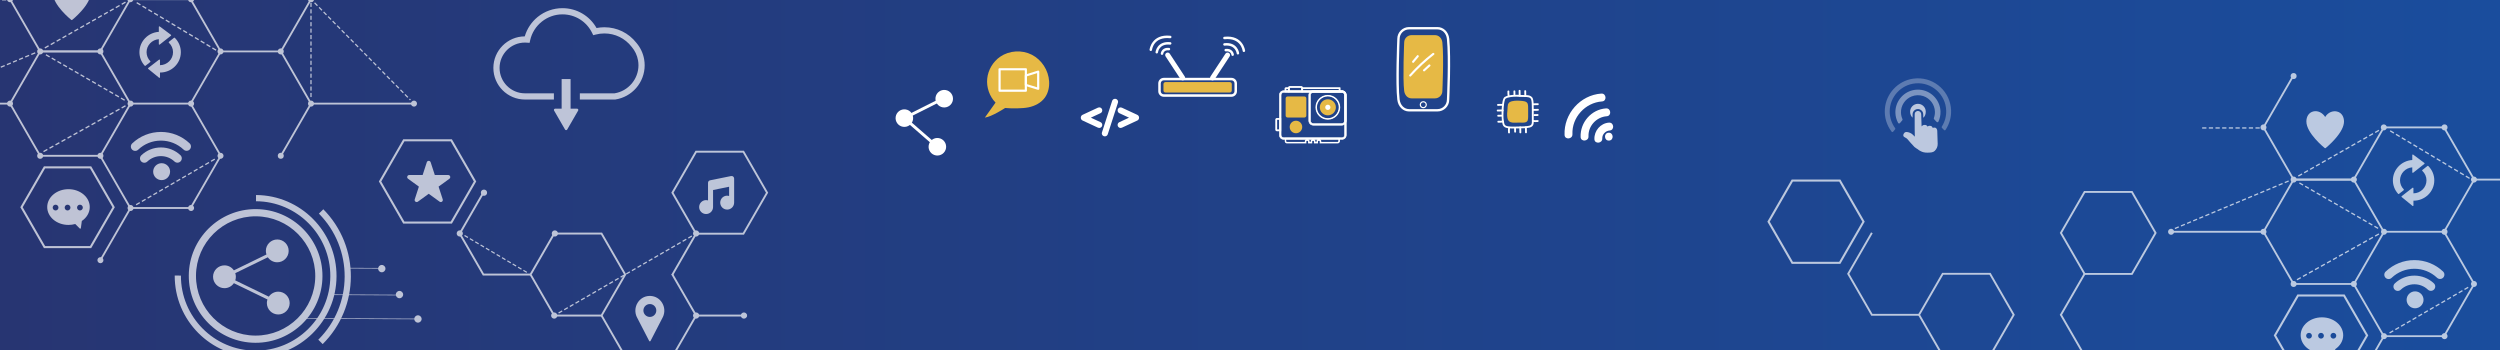 <?xml version="1.0" encoding="utf-8"?>
<!-- Generator: Adobe Illustrator 27.2.0, SVG Export Plug-In . SVG Version: 6.00 Build 0)  -->
<svg version="1.1" id="Camada_1" xmlns="http://www.w3.org/2000/svg" xmlns:xlink="http://www.w3.org/1999/xlink" x="0px" y="0px"
	 viewBox="0 0 2000 280" style="enable-background:new 0 0 2000 280;" xml:space="preserve">
<rect x="0" y="0" width="2000" height="280" fill="#808080" stroke="none"/>
<style type="text/css">
	.st0{fill:url(#SVGID_1_);}
	.st1{opacity:0.7;}
	.st2{fill:#FFFFFF;}
	.st3{opacity:0.4;}
	.st4{opacity:0.6;}
	.st5{fill:#E6B945;}
	.st6{fill:#414142;}
	.st7{fill:#F7B95B;}
</style>
<linearGradient id="SVGID_1_" gradientUnits="userSpaceOnUse" x1="0" y1="140" x2="2000" y2="140">
	<stop  offset="0" style="stop-color:#273572"/>
	<stop  offset="1" style="stop-color:#1A4D9D"/>
</linearGradient>
<rect class="st0" width="2000" height="280"/>
<g class="st1">
	<g>
		<path class="st2" d="M595.17,187.72h-38.75l-19.37-33.56l19.37-33.56h38.75l19.37,33.56L595.17,187.72z M557.31,186.19h36.98
			l18.49-32.03l-18.49-32.03h-36.98l-18.49,32.03L557.31,186.19z"/>
	</g>
	<g>
		<path class="st2" d="M204.24,274.23c-29.48-0.14-53.36-24.25-53.21-53.73c0.14-29.48,24.25-53.35,53.73-53.21
			c29.48,0.14,53.35,24.25,53.21,53.73C257.83,250.51,233.72,274.38,204.24,274.23z M204.73,173.05
			c-26.31-0.13-47.82,21.17-47.94,47.48c-0.13,26.31,21.17,47.82,47.48,47.94c26.31,0.13,47.81-21.17,47.94-47.48
			C252.34,194.69,231.04,173.18,204.73,173.05z"/>
		<path class="st2" d="M204.18,285.48c-35.69-0.17-64.58-29.35-64.41-65.04l4.97,0.02c-0.16,32.95,26.51,59.89,59.47,60.05
			c32.95,0.16,59.89-26.52,60.05-59.47c0.16-32.95-26.51-59.89-59.47-60.05l0.02-4.97c35.69,0.17,64.58,29.35,64.41,65.04
			C269.05,256.77,239.87,285.66,204.18,285.48z"/>
		<path class="st2" d="M258.12,275.28l-3.49-3.53c27.94-27.67,28.16-72.91,0.49-100.85l3.53-3.49
			C288.24,197.29,288,245.68,258.12,275.28z"/>
		
			<rect x="291.75" y="201.14" transform="matrix(4.893945e-03 -1 1 4.893945e-03 75.988 505.524)" class="st2" width="0.5" height="26.88"/>
		
			<rect x="292.28" y="208.86" transform="matrix(4.894906e-03 -1 1 4.894906e-03 55.185 527.279)" class="st2" width="0.5" height="54.1"/>
		
			<rect x="288.21" y="209.04" transform="matrix(4.897343e-03 -1 1 4.897343e-03 32.098 542.154)" class="st2" width="0.5" height="91.81"/>
		<path class="st2" d="M222.66,233.33c-3.15-0.02-5.94,1.58-7.59,4l-26.85-13.04c0.3-0.89,0.47-1.84,0.47-2.83
			c0.01-1.02-0.17-2.01-0.47-2.93l26.05-12.7c1.64,2.4,4.38,3.99,7.5,4c5.03,0.02,9.15-4.05,9.17-9.08
			c0.02-5.03-4.05-9.15-9.08-9.17c-5.03-0.02-9.15,4.05-9.17,9.08c0,1.02,0.17,2.01,0.47,2.93l-26.05,12.7
			c-1.64-2.4-4.38-3.99-7.5-4c-5.03-0.02-9.15,4.05-9.17,9.08c-0.02,5.03,4.05,9.15,9.08,9.17c3.15,0.02,5.94-1.58,7.59-4
			l26.85,13.04c-0.3,0.89-0.47,1.84-0.47,2.83c-0.02,5.03,4.05,9.15,9.08,9.17c5.03,0.02,9.15-4.05,9.17-9.08
			C231.76,237.47,227.69,233.36,222.66,233.33z"/>
		<path class="st2" d="M302.5,214.88c0.01-1.62,1.33-2.93,2.95-2.92s2.93,1.33,2.92,2.95c-0.01,1.62-1.33,2.93-2.95,2.92
			S302.49,216.5,302.5,214.88z"/>
		<path class="st2" d="M316.65,235.65c0.01-1.62,1.33-2.93,2.95-2.92c1.62,0.01,2.93,1.33,2.92,2.95c-0.01,1.62-1.33,2.93-2.95,2.92
			C317.94,238.59,316.64,237.27,316.65,235.65z"/>
		<path class="st2" d="M331.43,255.16c0.01-1.62,1.33-2.93,2.95-2.92c1.62,0.01,2.93,1.33,2.92,2.95c-0.01,1.62-1.33,2.93-2.95,2.92
			C332.73,258.1,331.42,256.78,331.43,255.16z"/>
	</g>
	<g>
		<g>
			<polygon class="st2" points="424.57,220.41 386.27,220.41 366.89,186.86 386.05,153.68 387.37,154.44 368.66,186.86 
				387.15,218.88 424.57,218.88 			"/>
		</g>
		<g>
			<path class="st2" d="M481.67,253.2h-38.75l-19.37-33.56l19.37-33.56h38.75l19.37,33.56L481.67,253.2z M443.81,251.68h36.98
				l18.49-32.03l-18.49-32.03h-36.98l-18.49,32.03L443.81,251.68z"/>
		</g>
		<g>
			<rect x="489.94" y="249.9" transform="matrix(0.866 -0.5 0.5 0.866 -68.677 281.367)" class="st2" width="1.53" height="37.87"/>
		</g>
		<g>
			<polygon class="st2" points="538.61,285.61 537.29,284.85 556,252.44 537.05,219.65 538.37,218.88 557.77,252.44 			"/>
		</g>
		<g>
			
				<rect x="528.14" y="202.68" transform="matrix(0.5 -0.866 0.866 0.5 97.464 575.697)" class="st2" width="38.32" height="1.53"/>
		</g>
		<g>
			<rect x="556.89" y="251.68" class="st2" width="40.74" height="1.53"/>
		</g>
	</g>
	<g>
		<g>
			<path class="st2" d="M360.56,113.08l18.52,32.08l-18.52,32.08h-37.04L305,145.16l18.52-32.08H360.56z M361.52,111.43h-38.95
				l-19.47,33.73l19.47,33.73h38.95l19.47-33.73L361.52,111.43L361.52,111.43z"/>
		</g>
	</g>
	<g>
		<g>
			<path class="st2" d="M370.31,186.77c0,1.37-1.11,2.48-2.48,2.48c-1.37,0-2.48-1.11-2.48-2.48c0-1.37,1.11-2.48,2.48-2.48
				C369.2,184.29,370.31,185.4,370.31,186.77z"/>
		</g>
		<g>
			<circle class="st2" cx="387.17" cy="154.16" r="2.48"/>
		</g>
		<g>
			<path class="st2" d="M446.37,186.77c0,1.37-1.11,2.48-2.48,2.48c-1.37,0-2.48-1.11-2.48-2.48c0-1.37,1.11-2.48,2.48-2.48
				C445.26,184.29,446.37,185.4,446.37,186.77z"/>
		</g>
		<g>
			<path class="st2" d="M559.37,186.77c0,1.37-1.11,2.48-2.48,2.48c-1.37,0-2.48-1.11-2.48-2.48c0-1.37,1.11-2.48,2.48-2.48
				C558.25,184.29,559.37,185.4,559.37,186.77z"/>
		</g>
		<g>
			<path class="st2" d="M502.65,286.13c0,1.37-1.11,2.48-2.48,2.48c-1.37,0-2.48-1.11-2.48-2.48c0-1.37,1.11-2.48,2.48-2.48
				C501.54,283.65,502.65,284.76,502.65,286.13z"/>
		</g>
		<g>
			<path class="st2" d="M445.85,252.44c0,1.37-1.11,2.48-2.48,2.48c-1.37,0-2.48-1.11-2.48-2.48c0-1.37,1.11-2.48,2.48-2.48
				C444.74,249.96,445.85,251.07,445.85,252.44z"/>
		</g>
		<g>
			<path class="st2" d="M597.63,252.44c0,1.37-1.11,2.48-2.48,2.48s-2.48-1.11-2.48-2.48c0-1.37,1.11-2.48,2.48-2.48
				S597.63,251.07,597.63,252.44z"/>
		</g>
		<g>
			<path class="st2" d="M559.37,252.44c0,1.37-1.11,2.48-2.48,2.48c-1.37,0-2.48-1.11-2.48-2.48c0-1.37,1.11-2.48,2.48-2.48
				C558.25,249.96,559.37,251.07,559.37,252.44z"/>
		</g>
	</g>
	<g>
		<g>
			<path class="st2" d="M99.47,80.62l-2.95-1.7l0.52-0.9l2.95,1.7L99.47,80.62z M94.85,77.95l-2.95-1.7l0.52-0.9l2.95,1.7
				L94.85,77.95z M90.23,75.28l-2.95-1.7l0.52-0.9l2.95,1.7L90.23,75.28z M85.62,72.62l-2.95-1.7l0.52-0.9l2.95,1.7L85.62,72.62z
				 M81,69.95l-2.95-1.7l0.52-0.9l2.95,1.7L81,69.95z M76.38,67.28l-2.95-1.7l0.52-0.9l2.95,1.7L76.38,67.28z M71.76,64.62
				l-2.95-1.7l0.52-0.9l2.95,1.7L71.76,64.62z M67.15,61.95l-2.95-1.7l0.52-0.9l2.95,1.7L67.15,61.95z M62.53,59.29l-2.95-1.7
				l0.52-0.9l2.95,1.7L62.53,59.29z M57.91,56.62l-2.95-1.7l0.52-0.9l2.95,1.7L57.91,56.62z M53.29,53.95l-2.95-1.7l0.52-0.9
				l2.95,1.7L53.29,53.95z M48.67,51.29l-2.95-1.7l0.52-0.9l2.95,1.7L48.67,51.29z M44.06,48.62l-2.95-1.7l0.52-0.9l2.95,1.7
				L44.06,48.62z M39.44,45.96l-2.95-1.7l0.52-0.9l2.95,1.7L39.44,45.96z"/>
		</g>
		<g>
			<path class="st2" d="M109.15,164.26l-0.52-0.9l2.95-1.71l0.52,0.9L109.15,164.26z M113.77,161.59l-0.52-0.9l2.95-1.71l0.52,0.9
				L113.77,161.59z M118.38,158.91l-0.52-0.9l2.95-1.71l0.52,0.9L118.38,158.91z M122.99,156.24l-0.52-0.9l2.95-1.71l0.52,0.9
				L122.99,156.24z M127.6,153.56l-0.52-0.9l2.95-1.71l0.52,0.9L127.6,153.56z M132.21,150.88l-0.52-0.9l2.95-1.71l0.52,0.9
				L132.21,150.88z M136.83,148.21l-0.52-0.9l2.95-1.71l0.52,0.9L136.83,148.21z M141.44,145.53l-0.52-0.9l2.95-1.71l0.52,0.9
				L141.44,145.53z M146.05,142.86l-0.52-0.9l2.95-1.71l0.52,0.9L146.05,142.86z M150.66,140.18l-0.52-0.9l2.95-1.71l0.52,0.9
				L150.66,140.18z M155.28,137.5l-0.52-0.9l2.95-1.71l0.52,0.9L155.28,137.5z M159.89,134.83l-0.52-0.9l2.95-1.71l0.52,0.9
				L159.89,134.83z M164.5,132.15l-0.52-0.9l2.95-1.71l0.52,0.9L164.5,132.15z M169.11,129.48l-0.52-0.9l2.95-1.71l0.52,0.9
				L169.11,129.48z"/>
		</g>
		<g>
			<path class="st2" d="M-62.66,80.75l-0.4-0.95l3.12-1.3l0.4,0.95L-62.66,80.75z M-57.78,78.71l-0.4-0.95l3.12-1.3l0.4,0.95
				L-57.78,78.71z M-52.9,76.67l-0.4-0.95l3.12-1.3l0.4,0.95L-52.9,76.67z M-48.01,74.63l-0.4-0.95l3.12-1.3l0.4,0.95L-48.01,74.63z
				 M-43.13,72.59l-0.4-0.95l3.12-1.3l0.4,0.95L-43.13,72.59z M-38.24,70.55l-0.4-0.95l3.12-1.3l0.4,0.95L-38.24,70.55z
				 M-33.36,68.51l-0.4-0.95l3.12-1.3l0.4,0.95L-33.36,68.51z M-28.47,66.47l-0.4-0.95l3.12-1.3l0.4,0.95L-28.47,66.47z
				 M-23.59,64.43l-0.4-0.95l3.12-1.3l0.4,0.95L-23.59,64.43z M-18.71,62.39l-0.4-0.95l3.12-1.3l0.4,0.95L-18.71,62.39z
				 M-13.82,60.35l-0.4-0.95l3.12-1.3l0.4,0.95L-13.82,60.35z M-8.94,58.31l-0.4-0.95l3.12-1.3l0.4,0.95L-8.94,58.31z M-4.05,56.28
				l-0.4-0.95l3.12-1.3l0.4,0.95L-4.05,56.28z M0.83,54.24l-0.4-0.95l3.12-1.3l0.4,0.95L0.83,54.24z M5.72,52.2l-0.4-0.95l3.12-1.3
				l0.4,0.95L5.72,52.2z M10.6,50.16l-0.4-0.95l3.12-1.3l0.4,0.95L10.6,50.16z M15.48,48.12l-0.4-0.95l3.12-1.3l0.4,0.95
				L15.48,48.12z M20.37,46.08l-0.4-0.95l3.12-1.3l0.4,0.95L20.37,46.08z M25.25,44.04l-0.4-0.95l3.12-1.3l0.4,0.95L25.25,44.04z
				 M172.61,40.6l-2.98-1.78l0.54-0.91l2.98,1.78L172.61,40.6z M36.12,38.81l-0.52-0.92l3.02-1.72l0.52,0.92L36.12,38.81z
				 M167.95,37.81l-2.98-1.78l0.54-0.91l2.98,1.78L167.95,37.81z M40.85,36.12l-0.52-0.92l3.02-1.72l0.52,0.92L40.85,36.12z
				 M163.29,35.02l-2.98-1.78l0.54-0.91l2.98,1.78L163.29,35.02z M45.58,33.44l-0.52-0.92l3.02-1.72l0.52,0.92L45.58,33.44z
				 M158.64,32.24l-2.98-1.78l0.54-0.91l2.98,1.78L158.64,32.24z M50.31,30.75l-0.52-0.92l3.02-1.72l0.52,0.92L50.31,30.75z
				 M153.98,29.45L151,27.67l0.54-0.91l2.98,1.78L153.98,29.45z M55.04,28.06l-0.52-0.92l3.02-1.72l0.52,0.92L55.04,28.06z
				 M149.32,26.66l-2.98-1.78l0.54-0.91l2.98,1.78L149.32,26.66z M59.77,25.38l-0.52-0.92l3.02-1.72l0.52,0.92L59.77,25.38z
				 M144.67,23.87l-2.98-1.78l0.54-0.91l2.98,1.78L144.67,23.87z M64.51,22.69l-0.52-0.92l3.02-1.72l0.52,0.92L64.51,22.69z
				 M140.01,21.08l-2.98-1.78l0.54-0.91l2.98,1.78L140.01,21.08z M69.24,20.01l-0.52-0.92l3.02-1.72l0.52,0.92L69.24,20.01z
				 M135.35,18.29l-2.98-1.78l0.54-0.91l2.98,1.78L135.35,18.29z M73.97,17.32l-0.52-0.92l3.02-1.72l0.52,0.92L73.97,17.32z
				 M130.69,15.5l-2.98-1.78l0.54-0.91l2.98,1.78L130.69,15.5z M78.7,14.64l-0.52-0.92L81.2,12l0.52,0.92L78.7,14.64z M126.04,12.72
				l-2.98-1.78l0.54-0.91l2.98,1.78L126.04,12.72z M83.43,11.95l-0.52-0.92l3.02-1.72l0.52,0.92L83.43,11.95z M121.38,9.93
				l-2.98-1.78l0.54-0.91l2.98,1.78L121.38,9.93z M88.17,9.27l-0.52-0.92l3.02-1.72l0.52,0.92L88.17,9.27z M116.72,7.14l-2.98-1.78
				l0.54-0.91l2.98,1.78L116.72,7.14z M92.9,6.58l-0.52-0.92l3.02-1.72l0.52,0.92L92.9,6.58z M112.07,4.35l-2.98-1.78l0.54-0.91
				l2.98,1.78L112.07,4.35z M97.63,3.9l-0.52-0.92l3.02-1.72l0.52,0.92L97.63,3.9z"/>
		</g>
		<g>
			<path class="st2" d="M248.29-1.88v2.3h0.86l0.84,0.85l0.71-0.7L248.29-1.88L248.29-1.88z M252,1.89l-0.71,0.7l2.31,2.34l0.71-0.7
				L252,1.89L252,1.89z M249.29,2.28h-1v3.29h1V2.28L249.29,2.28z M255.62,5.55l-0.71,0.7l2.31,2.34l0.71-0.7L255.62,5.55
				L255.62,5.55z M249.29,7.42h-1v3.29h1V7.42L249.29,7.42z M259.24,9.22l-0.71,0.7l2.31,2.34l0.71-0.7L259.24,9.22L259.24,9.22z
				 M249.29,12.57h-1v3.29h1V12.57L249.29,12.57z M262.85,12.88l-0.71,0.7l2.31,2.34l0.71-0.7L262.85,12.88L262.85,12.88z
				 M266.47,16.55l-0.71,0.7l2.31,2.34l0.71-0.7L266.47,16.55L266.47,16.55z M249.29,17.72h-1v3.29h1V17.72L249.29,17.72z
				 M270.08,20.21l-0.71,0.7l2.31,2.34l0.71-0.7L270.08,20.21L270.08,20.21z M249.29,22.87h-1v3.29h1V22.87L249.29,22.87z
				 M273.7,23.88l-0.71,0.7l2.31,2.34l0.71-0.7L273.7,23.88L273.7,23.88z M277.32,27.54l-0.71,0.7l2.31,2.34l0.71-0.7L277.32,27.54
				L277.32,27.54z M249.29,28.02h-1v3.29h1V28.02L249.29,28.02z M280.93,31.21l-0.71,0.7l2.31,2.34l0.71-0.7L280.93,31.21
				L280.93,31.21z M249.29,33.17h-1v3.29h1V33.17L249.29,33.17z M284.55,34.87l-0.71,0.7l2.31,2.34l0.71-0.7L284.55,34.87
				L284.55,34.87z M249.29,38.32h-1v3.29h1V38.32L249.29,38.32z M288.16,38.54l-0.71,0.7l2.31,2.34l0.71-0.7L288.16,38.54
				L288.16,38.54z M291.78,42.2l-0.71,0.7l2.31,2.34l0.71-0.7L291.78,42.2L291.78,42.2z M249.29,43.46h-1v3.29h1V43.46L249.29,43.46
				z M295.39,45.87l-0.71,0.7l2.31,2.34l0.71-0.7L295.39,45.87L295.39,45.87z M249.29,48.61h-1v3.29h1V48.61L249.29,48.61z
				 M299.01,49.53l-0.71,0.7l2.31,2.34l0.71-0.7L299.01,49.53L299.01,49.53z M302.63,53.2l-0.71,0.7l2.31,2.34l0.71-0.7L302.63,53.2
				L302.63,53.2z M249.29,53.76h-1v3.29h1V53.76L249.29,53.76z M306.24,56.86l-0.71,0.7l2.31,2.34l0.71-0.7L306.24,56.86
				L306.24,56.86z M249.29,58.91h-1v3.29h1V58.91L249.29,58.91z M309.86,60.53l-0.71,0.7l2.31,2.34l0.71-0.7L309.86,60.53
				L309.86,60.53z M249.29,64.06h-1v3.29h1V64.06L249.29,64.06z M313.47,64.19l-0.71,0.7l2.31,2.34l0.71-0.7L313.47,64.19
				L313.47,64.19z M317.09,67.86l-0.71,0.7l2.31,2.34l0.71-0.7L317.09,67.86L317.09,67.86z M249.29,69.21h-1v3.29h1V69.21
				L249.29,69.21z M320.71,71.52l-0.71,0.7l2.31,2.34l0.71-0.7L320.71,71.52L320.71,71.52z M249.29,74.35h-1v3.29h1V74.35
				L249.29,74.35z M324.32,75.19l-0.71,0.7l2.31,2.34l0.71-0.7L324.32,75.19L324.32,75.19z M327.94,78.85l-0.71,0.7l0.75,0.76
				l0.71-0.7L327.94,78.85L327.94,78.85z"/>
		</g>
		<g>
			<path class="st2" d="M5.03,0.36H1.63v-1.04h3.41V0.36z M-0.3,0.36h-3.41v-1.04h3.41V0.36z M-5.63,0.36h-3.41v-1.04h3.41V0.36z
				 M-10.96,0.36h-3.41v-1.04h3.41V0.36z M-16.3,0.36h-3.41v-1.04h3.41V0.36z M-21.63,0.36h-3.41v-1.04h3.41V0.36z M-26.96,0.36
				h-3.41v-1.04h3.41V0.36z M-32.29,0.36h-3.41v-1.04h3.41V0.36z M-37.63,0.36h-3.41v-1.04h3.41V0.36z"/>
		</g>
		<g>
			<path class="st2" d="M35.06,121.74l-0.52-0.94l3.07-1.72l0.52,0.94L35.06,121.74z M39.87,119.06l-0.52-0.94l3.07-1.72l0.52,0.94
				L39.87,119.06z M44.68,116.37l-0.52-0.94l3.07-1.72l0.52,0.94L44.68,116.37z M49.49,113.68l-0.52-0.94l3.07-1.72l0.52,0.94
				L49.49,113.68z M54.3,110.99l-0.52-0.94l3.07-1.72l0.52,0.94L54.3,110.99z M59.11,108.31l-0.52-0.94l3.07-1.72l0.52,0.94
				L59.11,108.31z M63.91,105.62l-0.52-0.94l3.07-1.72l0.52,0.94L63.91,105.62z M68.72,102.93L68.2,102l3.07-1.72l0.52,0.94
				L68.72,102.93z M73.53,100.25l-0.52-0.94l3.07-1.72l0.52,0.94L73.53,100.25z M78.34,97.56l-0.52-0.94l3.07-1.72l0.52,0.94
				L78.34,97.56z M83.15,94.87l-0.52-0.94l3.07-1.72l0.52,0.94L83.15,94.87z M87.96,92.18l-0.52-0.94l3.07-1.72l0.52,0.94
				L87.96,92.18z M92.77,89.5l-0.52-0.94l3.07-1.72l0.52,0.94L92.77,89.5z M97.58,86.81l-0.52-0.93l3.07-1.72l0.52,0.94L97.58,86.81
				z"/>
		</g>
	</g>
	<g>
		<g>
			<polygon class="st2" points="80.34,41.88 31.7,41.88 7.17,-0.62 31.49,-42.74 32.77,-42 8.88,-0.62 32.56,40.4 80.34,40.4 			"/>
		</g>
		<g>
			
				<rect x="68.29" y="186.53" transform="matrix(0.5 -0.866 0.866 0.5 -115.985 173.64)" class="st2" width="48.21" height="1.48"/>
		</g>
		<g>
			<path class="st2" d="M152.91,83.63h-49.07L79.31,41.14l24.53-42.49h49.07l24.53,42.49L152.91,83.63z M104.7,82.15h47.36
				l23.68-41.01L152.05,0.12H104.7L81.02,41.14L104.7,82.15z"/>
		</g>
		<g>
			<polygon class="st2" points="152.91,167.14 103.84,167.14 79.52,125.01 80.81,124.27 104.7,165.66 152.05,165.66 175.73,124.64 
				151.84,83.26 153.12,82.52 177.44,124.64 			"/>
		</g>
		<g>
			<polygon class="st2" points="80.77,125.38 31.7,125.38 7.17,82.89 31.7,40.4 80.34,40.4 80.34,41.88 32.56,41.88 8.88,82.89 
				32.56,123.9 79.91,123.9 103.81,82.52 105.09,83.26 			"/>
		</g>
		<g>
			<polygon class="st2" points="225.34,125.01 224.06,124.27 247.95,82.89 224.27,41.88 176.49,41.88 176.49,40.4 225.13,40.4 
				249.66,82.89 			"/>
		</g>
		<g>
			
				<rect x="212.65" y="19.52" transform="matrix(0.5 -0.866 0.866 0.5 100.836 215.167)" class="st2" width="48.21" height="1.48"/>
		</g>
		<g>
			<rect x="248.8" y="82.15" class="st2" width="82.39" height="1.48"/>
		</g>
		<g>
			<rect x="-65.9" y="82.15" class="st2" width="73.92" height="1.48"/>
		</g>
	</g>
	<g>
		<g>
			<circle class="st2" cx="80.34" cy="124.64" r="2.41"/>
		</g>
		<g>
			<circle class="st2" cx="32.13" cy="124.64" r="2.41"/>
		</g>
		<g>
			<path class="st2" d="M82.75,208.15c0,1.33-1.08,2.41-2.41,2.41s-2.41-1.08-2.41-2.41c0-1.33,1.08-2.41,2.41-2.41
				S82.75,206.82,82.75,208.15z"/>
		</g>
		<g>
			<path class="st2" d="M106.85,82.89c0,1.33-1.08,2.41-2.41,2.41c-1.33,0-2.41-1.08-2.41-2.41c0-1.33,1.08-2.41,2.41-2.41
				C105.78,80.48,106.85,81.56,106.85,82.89z"/>
		</g>
		<g>
			<path class="st2" d="M106.85,166.4c0,1.33-1.08,2.41-2.41,2.41c-1.33,0-2.41-1.08-2.41-2.41c0-1.33,1.08-2.41,2.41-2.41
				C105.78,163.99,106.85,165.07,106.85,166.4z"/>
		</g>
		<g>
			<circle class="st2" cx="152.87" cy="82.89" r="2.41"/>
		</g>
		<g>
			<circle class="st2" cx="152.87" cy="-0.62" r="2.41"/>
		</g>
		<g>
			<path class="st2" d="M106.68-0.62c0,1.33-1.08,2.41-2.41,2.41c-1.33,0-2.41-1.08-2.41-2.41c0-1.33,1.08-2.41,2.41-2.41
				C105.6-3.02,106.68-1.95,106.68-0.62z"/>
		</g>
		<g>
			<circle class="st2" cx="248.8" cy="82.89" r="2.41"/>
		</g>
		<g>
			<path class="st2" d="M333.6,82.89c0,1.33-1.08,2.41-2.41,2.41c-1.33,0-2.41-1.08-2.41-2.41c0-1.33,1.08-2.41,2.41-2.41
				C332.52,80.48,333.6,81.56,333.6,82.89z"/>
		</g>
		<g>
			<path class="st2" d="M10.43,82.89c0,1.33-1.08,2.41-2.41,2.41s-2.41-1.08-2.41-2.41c0-1.33,1.08-2.41,2.41-2.41
				S10.43,81.56,10.43,82.89z"/>
		</g>
		<g>
			<path class="st2" d="M-63.49,82.89c0,1.33-1.08,2.41-2.41,2.41s-2.41-1.08-2.41-2.41c0-1.33,1.08-2.41,2.41-2.41
				S-63.49,81.56-63.49,82.89z"/>
		</g>
		<g>
			<circle class="st2" cx="80.34" cy="41.14" r="2.41"/>
		</g>
		<g>
			<circle class="st2" cx="32.13" cy="41.14" r="2.41"/>
		</g>
		<g>
			<circle class="st2" cx="224.62" cy="41.14" r="2.41"/>
		</g>
		<g>
			<circle class="st2" cx="248.8" cy="-0.62" r="2.41"/>
		</g>
		<g>
			<path class="st2" d="M178.82,41.14c0,1.33-1.08,2.41-2.41,2.41c-1.33,0-2.41-1.08-2.41-2.41s1.08-2.41,2.41-2.41
				C177.74,38.73,178.82,39.81,178.82,41.14z"/>
		</g>
		<g>
			<path class="st2" d="M155.28,166.4c0,1.33-1.08,2.41-2.41,2.41s-2.41-1.08-2.41-2.41c0-1.33,1.08-2.41,2.41-2.41
				S155.28,165.07,155.28,166.4z"/>
		</g>
		<g>
			<path class="st2" d="M178.82,124.64c0,1.33-1.08,2.41-2.41,2.41c-1.33,0-2.41-1.08-2.41-2.41c0-1.33,1.08-2.41,2.41-2.41
				C177.74,122.24,178.82,123.31,178.82,124.64z"/>
		</g>
		<g>
			<circle class="st2" cx="224.62" cy="124.64" r="2.41"/>
		</g>
		<g>
			<path class="st2" d="M10.43-0.62c0,1.33-1.08,2.41-2.41,2.41S5.62,0.71,5.62-0.62c0-1.33,1.08-2.41,2.41-2.41
				S10.43-1.95,10.43-0.62z"/>
		</g>
		<g>
			<circle class="st2" cx="32.13" cy="-41.69" r="2.41"/>
		</g>
	</g>
	<g>
		<g>
			<path class="st2" d="M127.8,21.17c-0.14-0.1-0.33-0.12-0.48-0.04c-0.16,0.08-0.26,0.24-0.26,0.41v3.94
				c-8.7,0.54-15.52,7.73-15.52,16.25c0,4,1.49,7.85,4.23,10.85c0.09,0.09,0.2,0.14,0.32,0.15c0.1,0,0.19-0.03,0.28-0.09l3.83-3.01
				c0.1-0.08,0.16-0.19,0.17-0.32c0.01-0.13-0.04-0.25-0.13-0.34c-1.93-1.96-2.99-4.53-2.99-7.24c0-5.42,4.32-9.98,9.81-10.38v3.95
				c0,0.17,0.1,0.33,0.26,0.4c0.16,0.07,0.35,0.05,0.48-0.06l4.48-3.54c0.03-0.02,0.06-0.03,0.09-0.06l1.72-1.37l2.67-2.11
				c0.11-0.09,0.18-0.22,0.18-0.36c0-0.14-0.07-0.27-0.18-0.35L127.8,21.17z"/>
		</g>
		<g>
			<path class="st2" d="M139.21,30.23l-4.09,3.24c-0.11,0.08-0.17,0.21-0.18,0.34c-0.01,0.13,0.05,0.26,0.14,0.35
				c2.15,1.99,3.35,4.69,3.35,7.58c0,5.73-4.7,10.33-10.44,10.41v-4.08c0-0.17-0.1-0.33-0.26-0.41c-0.16-0.08-0.35-0.06-0.48,0.05
				l-4.37,3.37c-0.08,0.03-0.15,0.07-0.2,0.14c-0.01,0.01-0.01,0.02-0.02,0.03l-4.09,3.16c-0.11,0.08-0.17,0.21-0.17,0.34
				c0,0.13,0.06,0.26,0.17,0.35l8.68,7.08c0.08,0.07,0.18,0.1,0.28,0.11c0.07,0,0.14-0.01,0.2-0.04c0.16-0.07,0.26-0.22,0.26-0.4
				v-3.83c9.12,0.07,16.69-7.17,16.69-16.28c0-4.32-1.73-8.41-4.83-11.48C139.68,30.09,139.4,30.08,139.21,30.23z"/>
		</g>
	</g>
	<g>
		<path class="st2" d="M371.85,187.97l-0.49,0.83l2.74,1.62l0.49-0.83L371.85,187.97L371.85,187.97z M376.13,190.5l-0.49,0.83
			l2.74,1.62l0.49-0.83L376.13,190.5L376.13,190.5z M380.42,193.04l-0.49,0.83l2.74,1.62l0.49-0.83L380.42,193.04L380.42,193.04z
			 M384.7,195.57l-0.49,0.83l2.74,1.62l0.49-0.83L384.7,195.57L384.7,195.57z M388.98,198.11l-0.49,0.83l2.74,1.62l0.49-0.83
			L388.98,198.11L388.98,198.11z M393.27,200.64l-0.49,0.83l2.74,1.62l0.49-0.83L393.27,200.64L393.27,200.64z M397.55,203.18
			l-0.49,0.83l2.74,1.62l0.49-0.83L397.55,203.18L397.55,203.18z M401.84,205.71l-0.49,0.83l2.74,1.62l0.49-0.83L401.84,205.71
			L401.84,205.71z M406.12,208.25l-0.49,0.83l2.74,1.62l0.49-0.83L406.12,208.25L406.12,208.25z M410.4,210.78l-0.49,0.83l2.74,1.62
			l0.49-0.83L410.4,210.78L410.4,210.78z M414.69,213.32l-0.49,0.83l2.74,1.62l0.49-0.83L414.69,213.32L414.69,213.32z
			 M418.97,215.85l-0.49,0.83l2.74,1.62l0.49-0.83L418.97,215.85L418.97,215.85z"/>
	</g>
	<path class="st2" d="M447.11,250.86l-0.51-0.88l2.88-1.67l0.51,0.88L447.11,250.86z M451.62,248.25l-0.51-0.88l2.88-1.67l0.51,0.88
		L451.62,248.25z M456.13,245.65l-0.51-0.88l2.88-1.67l0.51,0.88L456.13,245.65z M460.65,243.04l-0.51-0.88l2.88-1.67l0.51,0.88
		L460.65,243.04z M465.16,240.43l-0.51-0.88l2.88-1.67l0.51,0.88L465.16,240.43z M469.67,237.83l-0.51-0.88l2.88-1.67l0.51,0.88
		L469.67,237.83z M474.18,235.22l-0.51-0.88l2.88-1.67l0.51,0.88L474.18,235.22z M478.7,232.61l-0.51-0.88l2.88-1.67l0.51,0.88
		L478.7,232.61z M483.21,230l-0.51-0.88l2.88-1.67l0.51,0.88L483.21,230z M487.72,227.4l-0.51-0.88l2.88-1.67l0.51,0.88
		L487.72,227.4z M492.23,224.79l-0.51-0.88l2.88-1.67l0.51,0.88L492.23,224.79z M496.75,222.18l-0.51-0.88l2.88-1.67l0.51,0.88
		L496.75,222.18z M501.26,219.58l-0.51-0.88l2.88-1.67l0.51,0.88L501.26,219.58z M505.77,216.97l-0.51-0.88l2.88-1.67l0.51,0.88
		L505.77,216.97z M510.28,214.36l-0.51-0.88l2.88-1.67l0.51,0.88L510.28,214.36z M514.8,211.75l-0.51-0.88l2.88-1.67l0.51,0.88
		L514.8,211.75z M519.31,209.15l-0.51-0.88l2.88-1.67l0.51,0.88L519.31,209.15z M523.82,206.54l-0.51-0.88l2.88-1.67l0.51,0.88
		L523.82,206.54z M528.33,203.93l-0.51-0.88l2.88-1.67l0.51,0.88L528.33,203.93z M532.85,201.33l-0.51-0.88l2.88-1.67l0.51,0.88
		L532.85,201.33z M537.36,198.72l-0.51-0.88l2.88-1.67l0.51,0.88L537.36,198.72z M541.87,196.11l-0.51-0.88l2.88-1.67l0.51,0.88
		L541.87,196.11z M546.38,193.5l-0.51-0.88l2.88-1.67l0.51,0.88L546.38,193.5z M550.9,190.9l-0.51-0.88l2.88-1.67l0.51,0.88
		L550.9,190.9z"/>
	<g>
		<g>
			<g>
				<g>
					<g class="st3">
						<g>
							<g>
								<path class="st2" d="M1553.5,102.23l1.73,1.8c0.33,0.35,0.91,0.31,1.18-0.09c3.06-4.56,4.65-9.97,4.47-15.61
									c-0.48-14.63-12.77-26.14-27.4-25.66c-1,0.03-2.02,0.12-3.02,0.27c-12.16,1.76-21.66,11.94-22.57,24.2
									c-0.5,6.67,1.47,13.1,5.42,18.22c0.29,0.38,0.87,0.38,1.19,0.01l1.6-1.9c0.23-0.27,0.23-0.66,0.02-0.94
									c-2.79-3.8-4.34-8.41-4.36-13.24c-0.05-11.74,9.08-21.67,20.78-22.6c12.94-1.06,23.99,8.97,24.41,21.78
									c0.15,4.58-1.1,9.04-3.52,12.84C1553.23,101.59,1553.26,101.98,1553.5,102.23z"/>
							</g>
						</g>
					</g>
					<g class="st4">
						<g>
							<g>
								<path class="st2" d="M1547.27,95.37l2.06,2.15c0.42,0.44,1.16,0.31,1.41-0.24c1.17-2.52,1.75-5.28,1.65-8.12
									c-0.28-8.49-6.55-15.71-14.92-17.18c-2.44-0.43-4.99-0.35-7.4,0.24c-8.25,2.01-14.03,9.63-13.75,18.12
									c0.09,2.85,0.85,5.56,2.18,8c0.3,0.54,1.03,0.61,1.43,0.15l1.92-2.28c0.22-0.26,0.26-0.61,0.12-0.91
									c-0.72-1.6-1.13-3.33-1.19-5.1c-0.19-5.68,3.23-10.92,8.51-13.05c2.95-1.19,6.29-1.3,9.3-0.31
									c5.41,1.78,9.16,6.79,9.35,12.47c0.06,1.76-0.24,3.52-0.85,5.17C1546.98,94.78,1547.04,95.13,1547.27,95.37z"/>
							</g>
						</g>
					</g>
				</g>
			</g>
		</g>
		<path class="st2" d="M1550.05,112.21l-0.24-7.41c-0.02-0.5-0.18-2.19-1.62-2.65c-0.69-0.22-1.33-0.11-1.87,0.15l-0.13,0.01
			l-0.04,0c-0.28-0.92-0.91-1.5-1.83-1.63c-1.11-0.15-1.86,0.2-2.31,0.55c-0.49-0.97-1.42-1.45-2.65-1.3
			c-0.93,0.11-1.6,0.59-2.08,1.2l-0.21-6.32c-0.04-1.24-0.12-2.48-0.12-3.72c-0.16-1.3-1.27-2.32-2.61-2.32
			c-0.76,0-1.52,0.38-2.03,0.94c-0.53,0.6-0.57,1.34-0.57,2.1l0,3.03l0.01,8.4c-0.05,0.26,0.11,6.1,0.11,6.1
			c-0.51-0.49-1.08-1.04-1.59-1.58c-1.19-1.25-3.34-2.04-4.75-2.16c-0.74-0.06-1.31,0.06-1.67,0.36c-0.12,0.1-0.23,0.2-0.34,0.32
			c-0.7,0.74-1.21,1.91-0.68,2.74c0.23,0.36,0.62,0.6,1.02,0.84c0.54,0.33,1.45,0.67,2.15,1.5c1.17,1.4,3.88,4.53,5.53,6.19
			c0.34,0.2,1.07,0.88,1.41,1.04c1.03,0.61,1.87,1.19,2.17,1.51c0.23,0.25,1.58,0.88,1.58,0.88c1.09,0.64,3.06,1.21,5.3,1.14
			c2.24-0.07,4.28-0.01,5.74-1.38l0.08,0l0.04-0.1c1.48-1.45,2.37-3.43,2.3-5.58C1550.13,114.54,1550.07,112.58,1550.05,112.21z"/>
		<path class="st2" d="M1534.16,83.06c-3.46,0.11-6.17,3.01-6.06,6.47c0.06,1.86,0.73,3.5,1.97,4.61v-2.64
			c0-1.01,0.35-1.94,0.94-2.67c0.78-0.97,1.98-1.6,3.32-1.6c2.01,0,3.69,1.39,4.14,3.27c0.08,0.32,0.12,0.65,0.12,1l0.02,2.75
			c1.42-1.19,2.07-3.05,2-5.12C1540.51,85.66,1537.61,82.95,1534.16,83.06z"/>
	</g>
	<path class="st2" d="M66.78-13.33c-2.99-0.68-7.02,0.42-9.4,4.38c-2.17-3.49-5.95-5.27-9.46-4.44c-3.44,0.81-5.58,3.89-5.58,8.03
		c0,9.36,14.09,20.81,14.69,21.29c0.1,0.08,0.23,0.13,0.36,0.13c0.13,0,0.26-0.04,0.36-0.13c0.04-0.03,3.73-3.02,7.31-7.04
		c4.9-5.5,7.38-10.29,7.38-14.25C72.44-8.59,70.96-12.38,66.78-13.33z"/>
	<path class="st2" d="M360.13,141.15L360.13,141.15c-0.22-0.68-0.84-1.13-1.55-1.13h-10.73l-3.32-10.21
		c-0.22-0.68-0.84-1.13-1.55-1.13s-1.34,0.45-1.55,1.13l-3.32,10.21h-10.73c-0.71,0-1.33,0.45-1.55,1.13
		c-0.22,0.68,0.02,1.41,0.59,1.83l8.68,6.31l-3.32,10.21c-0.22,0.68,0.02,1.41,0.6,1.83c0.57,0.41,1.34,0.41,1.92,0l8.68-6.31
		l8.69,6.31c0.28,0.2,0.61,0.31,0.96,0.31c0.35,0,0.68-0.11,0.96-0.31c0.57-0.42,0.81-1.15,0.59-1.83l-3.32-10.21l8.68-6.31
		C360.11,142.56,360.35,141.83,360.13,141.15z"/>
	<path class="st2" d="M529.72,242.3c-2.02-3.32-5.37-5.34-9.2-5.54c-0.42-0.02-0.85-0.02-1.28,0c-3.83,0.19-7.18,2.21-9.2,5.54
		c-2.06,3.39-2.31,7.57-0.67,11.17l9.95,19.27c0.1,0.22,0.32,0.36,0.56,0.36s0.46-0.14,0.56-0.36l9.95-19.27
		C532.03,249.87,531.78,245.69,529.72,242.3z M519.88,253.55c-2.84,0-5.16-2.31-5.16-5.16s2.31-5.16,5.16-5.16s5.16,2.31,5.16,5.16
		S522.72,253.55,519.88,253.55z"/>
	<path class="st2" d="M586.57,141.25c-0.46-0.37-1.05-0.53-1.67-0.42l-16.84,3.42c-0.95,0.18-1.64,1.01-1.64,1.98v14.07
		c-0.49-0.14-1.01-0.22-1.54-0.22c-3.07,0-5.57,2.5-5.57,5.57c0,3.07,2.5,5.57,5.57,5.57c3.07,0,5.57-2.5,5.57-5.57V152l12.83-2.6
		v7.35c-0.49-0.14-1.01-0.22-1.54-0.22c-3.07,0-5.57,2.5-5.57,5.57c0,3.07,2.5,5.57,5.57,5.57c3.07,0,5.57-2.5,5.57-5.57v-19.29
		C587.3,142.21,587.04,141.64,586.57,141.25z"/>
	<g>
		<path class="st2" d="M128.74,117.96c-5.86,0-11.42,2.22-15.67,6.26c-0.67,0.64-1.06,1.5-1.08,2.42c-0.02,0.93,0.31,1.81,0.95,2.48
			c0.65,0.69,1.57,1.08,2.52,1.08c0.9,0,1.75-0.34,2.39-0.96c2.95-2.8,6.81-4.35,10.88-4.35c4.05,0,7.9,1.53,10.84,4.31
			c1.39,1.31,3.59,1.26,4.91-0.14c0.64-0.68,0.97-1.56,0.95-2.48c-0.02-0.93-0.41-1.79-1.09-2.43
			C140.12,120.16,134.58,117.96,128.74,117.96z"/>
		<path class="st2" d="M151.68,114.66c-6.22-5.88-14.36-9.11-22.92-9.11c-8.6,0-16.77,3.26-23,9.18c-0.67,0.64-1.06,1.5-1.08,2.42
			c-0.02,0.93,0.31,1.81,0.95,2.48c0.65,0.69,1.57,1.08,2.52,1.08c0.9,0,1.75-0.34,2.39-0.96c4.93-4.69,11.4-7.27,18.21-7.27
			c6.78,0,13.22,2.56,18.15,7.22c1.39,1.31,3.59,1.25,4.91-0.14c0.64-0.68,0.97-1.56,0.95-2.48
			C152.74,116.16,152.35,115.3,151.68,114.66z"/>
		<path class="st2" d="M129.3,130.56c-3.73,0-6.77,3.04-6.77,6.77c0,3.73,3.04,6.77,6.77,6.77c3.74,0,6.77-3.04,6.77-6.77
			C136.08,133.6,133.04,130.56,129.3,130.56z M129.35,137.34c0,0.04-0.09,0.05-0.09,0c0-0.02,0.02-0.05,0.05-0.05
			C129.32,137.29,129.35,137.31,129.35,137.34z"/>
	</g>
	<g>
		<path class="st2" d="M492.05,79.61h-28.17v-4.96h27.79c10.9-1.74,19.1-11.36,19.1-22.43c0-1.29-0.12-2.61-0.35-3.93
			c-0.69-3.98-2.45-7.72-5.08-10.8l-0.07-0.08c-5.28-6.77-13.21-10.65-21.77-10.65c-2.36,0-4.7,0.3-6.96,0.89l-1.96,0.51l-0.89-1.82
			c-4.47-9.16-13.58-14.85-23.76-14.85c-12.3,0-23.15,8.7-25.8,20.7l-0.46,2.1l-2.15-0.16c-0.6-0.05-1.1-0.07-1.57-0.07
			c-11.2,0-20.3,9.11-20.3,20.3s9.11,20.3,20.3,20.3h23.16v4.96h-23.16c-13.93,0-25.26-11.33-25.26-25.26
			c0-13.88,11.25-25.18,25.11-25.26c1.78-6.07,5.4-11.53,10.34-15.55c5.57-4.53,12.59-7.02,19.78-7.02
			c11.43,0,21.72,6.04,27.3,15.88c2.06-0.4,4.17-0.61,6.28-0.61c10.08,0,19.43,4.56,25.65,12.52c3.19,3.75,5.32,8.29,6.16,13.13
			c0.28,1.6,0.42,3.2,0.42,4.78c0,6.66-2.4,13.1-6.76,18.13c-4.31,4.98-10.26,8.26-16.74,9.24L492.05,79.61z"/>
		<path class="st2" d="M461.65,86.93h-5.18V63.25h-7.16v23.68h-5.18c-0.77,0-1.26,0.84-0.87,1.51l8.77,15.18
			c0.39,0.67,1.35,0.67,1.74,0l8.77-15.18C462.91,87.76,462.42,86.93,461.65,86.93z"/>
	</g>
	<g>
		<g>
			<path class="st2" d="M72,134.7l17.95,31.09L72,196.87H36.1l-17.95-31.09L36.1,134.7H72z M72.95,133.04H35.15l-18.9,32.74
				l18.9,32.74h37.81l18.9-32.74L72.95,133.04L72.95,133.04z"/>
		</g>
		<path class="st2" d="M54.78,151.34c-9.4,0-17.01,6.4-17.01,14.3c0,7.9,7.62,14.3,17.01,14.3c1.89,0,3.72-0.26,5.42-0.74l3.59,3.59
			c0.31,0.31,0.84,0.13,0.9-0.3l0.77-5.71c3.86-2.62,6.34-6.63,6.34-11.13C71.8,157.74,64.18,151.34,54.78,151.34z M44.46,168.37
			c-1.28,0-2.31-1.03-2.31-2.31c0-1.28,1.03-2.31,2.31-2.31c1.28,0,2.31,1.03,2.31,2.31C46.77,167.34,45.73,168.37,44.46,168.37z
			 M54.05,168.37c-1.28,0-2.31-1.03-2.31-2.31c0-1.28,1.03-2.31,2.31-2.31c1.28,0,2.31,1.03,2.31,2.31
			C56.36,167.34,55.33,168.37,54.05,168.37z M63.95,168.37c-1.28,0-2.31-1.03-2.31-2.31c0-1.28,1.03-2.31,2.31-2.31
			c1.28,0,2.31,1.03,2.31,2.31C66.26,167.34,65.23,168.37,63.95,168.37z"/>
	</g>
</g>
<g class="st1">
	<g>
		<path class="st2" d="M1705.97,219.9h-38.75l-19.37-33.56l19.37-33.56h38.75l19.37,33.56L1705.97,219.9z M1668.1,218.38h36.98
			l18.49-32.03l-18.49-32.03h-36.98l-18.49,32.03L1668.1,218.38z"/>
	</g>
	<g>
		<g>
			<polygon class="st2" points="1535.37,252.6 1497.06,252.6 1477.69,219.04 1496.84,185.87 1498.16,186.63 1479.45,219.04 
				1497.94,251.07 1535.37,251.07 			"/>
		</g>
		<g>
			<path class="st2" d="M1592.47,285.39h-38.75l-19.37-33.56l19.37-33.56h38.75l19.37,33.56L1592.47,285.39z M1554.6,283.86h36.98
				l18.49-32.03l-18.49-32.03h-36.98l-18.49,32.03L1554.6,283.86z"/>
		</g>
		<g>
			
				<rect x="1600.73" y="282.09" transform="matrix(0.866 -0.5 0.5 0.866 64.049 841.075)" class="st2" width="1.53" height="37.87"/>
		</g>
		<g>
			<polygon class="st2" points="1649.41,317.8 1648.09,317.04 1666.8,284.62 1647.85,251.83 1649.17,251.07 1668.56,284.62 			"/>
		</g>
		<g>
			
				<rect x="1638.93" y="234.86" transform="matrix(0.5 -0.866 0.866 0.5 624.99 1553.766)" class="st2" width="38.32" height="1.53"/>
		</g>
		<g>
			<rect x="1667.68" y="283.86" class="st2" width="40.74" height="1.53"/>
		</g>
	</g>
	<g>
		<g>
			<path class="st2" d="M1471.36,145.26l18.52,32.08l-18.52,32.08h-37.04l-18.52-32.08l18.52-32.08H1471.36z M1472.31,143.61h-38.95
				l-19.47,33.73l19.47,33.73h38.95l19.47-33.73L1472.31,143.61L1472.31,143.61z"/>
		</g>
	</g>
	<g>
		<g>
			<path class="st2" d="M2173.07,289.3c0,1.37-1.11,2.48-2.48,2.48s-2.48-1.11-2.48-2.48s1.11-2.48,2.48-2.48
				S2173.07,287.93,2173.07,289.3z"/>
		</g>
		<g>
			<circle class="st2" cx="2189.93" cy="256.69" r="2.48"/>
		</g>
		<g>
			<path class="st2" d="M2249.13,289.3c0,1.37-1.11,2.48-2.48,2.48c-1.37,0-2.48-1.11-2.48-2.48s1.11-2.48,2.48-2.48
				C2248.02,286.82,2249.13,287.93,2249.13,289.3z"/>
		</g>
		<g>
			<path class="st2" d="M2362.13,289.3c0,1.37-1.11,2.48-2.48,2.48s-2.48-1.11-2.48-2.48s1.11-2.48,2.48-2.48
				S2362.13,287.93,2362.13,289.3z"/>
		</g>
		<g>
			<path class="st2" d="M2305.41,388.66c0,1.37-1.11,2.48-2.48,2.48s-2.48-1.11-2.48-2.48c0-1.37,1.11-2.48,2.48-2.48
				S2305.41,387.29,2305.41,388.66z"/>
		</g>
		<g>
			<path class="st2" d="M2248.61,354.97c0,1.37-1.11,2.48-2.48,2.48c-1.37,0-2.48-1.11-2.48-2.48c0-1.37,1.11-2.48,2.48-2.48
				C2247.5,352.49,2248.61,353.6,2248.61,354.97z"/>
		</g>
		<g>
			<path class="st2" d="M2400.39,354.97c0,1.37-1.11,2.48-2.48,2.48s-2.48-1.11-2.48-2.48c0-1.37,1.11-2.48,2.48-2.48
				S2400.39,353.6,2400.39,354.97z"/>
		</g>
		<g>
			<path class="st2" d="M2362.13,354.97c0,1.37-1.11,2.48-2.48,2.48s-2.48-1.11-2.48-2.48c0-1.37,1.11-2.48,2.48-2.48
				S2362.13,353.6,2362.13,354.97z"/>
		</g>
	</g>
	<g>
		<g>
			<path class="st2" d="M1902.23,183.15l-2.95-1.7l0.52-0.9l2.95,1.7L1902.23,183.15z M1897.61,180.48l-2.95-1.7l0.52-0.9l2.95,1.7
				L1897.61,180.48z M1892.99,177.81l-2.95-1.7l0.52-0.9l2.95,1.7L1892.99,177.81z M1888.38,175.15l-2.95-1.7l0.52-0.9l2.95,1.7
				L1888.38,175.15z M1883.76,172.48l-2.95-1.7l0.52-0.9l2.95,1.7L1883.76,172.48z M1879.14,169.82l-2.95-1.7l0.52-0.9l2.95,1.7
				L1879.14,169.82z M1874.52,167.15l-2.95-1.7l0.52-0.9l2.95,1.7L1874.52,167.15z M1869.91,164.48l-2.95-1.7l0.52-0.9l2.95,1.7
				L1869.91,164.48z M1865.29,161.82l-2.95-1.7l0.52-0.9l2.95,1.7L1865.29,161.82z M1860.67,159.15l-2.95-1.7l0.52-0.9l2.95,1.7
				L1860.67,159.15z M1856.05,156.49l-2.95-1.7l0.52-0.9l2.95,1.7L1856.05,156.49z M1851.43,153.82l-2.95-1.7l0.52-0.9l2.95,1.7
				L1851.43,153.82z M1846.82,151.15l-2.95-1.7l0.52-0.9l2.95,1.7L1846.82,151.15z M1842.2,148.49l-2.95-1.7l0.52-0.9l2.95,1.7
				L1842.2,148.49z"/>
		</g>
		<g>
			<path class="st2" d="M1911.91,266.8l-0.52-0.9l2.95-1.71l0.52,0.9L1911.91,266.8z M1916.53,264.12l-0.52-0.9l2.95-1.71l0.52,0.9
				L1916.53,264.12z M1921.14,261.44l-0.52-0.9l2.95-1.71l0.52,0.9L1921.14,261.44z M1925.75,258.77l-0.52-0.9l2.95-1.71l0.52,0.9
				L1925.75,258.77z M1930.36,256.09l-0.52-0.9l2.95-1.71l0.52,0.9L1930.36,256.09z M1934.97,253.42l-0.52-0.9l2.95-1.71l0.52,0.9
				L1934.97,253.42z M1939.59,250.74l-0.52-0.9l2.95-1.71l0.52,0.9L1939.59,250.74z M1944.2,248.06l-0.52-0.9l2.95-1.71l0.52,0.9
				L1944.2,248.06z M1948.81,245.39l-0.52-0.9l2.95-1.71l0.52,0.9L1948.81,245.39z M1953.42,242.71l-0.52-0.9l2.95-1.71l0.52,0.9
				L1953.42,242.71z M1958.04,240.04l-0.52-0.9l2.95-1.71l0.52,0.9L1958.04,240.04z M1962.65,237.36l-0.52-0.9l2.95-1.71l0.52,0.9
				L1962.65,237.36z M1967.26,234.68l-0.52-0.9l2.95-1.71l0.52,0.9L1967.26,234.68z M1971.87,232.01l-0.52-0.9l2.95-1.71l0.52,0.9
				L1971.87,232.01z"/>
		</g>
		<g>
			<path class="st2" d="M1740.1,183.28l-0.4-0.95l3.12-1.3l0.4,0.95L1740.1,183.28z M1744.98,181.24l-0.4-0.95l3.12-1.3l0.4,0.95
				L1744.98,181.24z M1749.87,179.2l-0.4-0.95l3.12-1.3l0.4,0.95L1749.87,179.2z M1754.75,177.16l-0.4-0.95l3.12-1.3l0.4,0.95
				L1754.75,177.16z M1759.63,175.12l-0.4-0.95l3.12-1.3l0.4,0.95L1759.63,175.12z M1764.52,173.08l-0.4-0.95l3.12-1.3l0.4,0.95
				L1764.52,173.08z M1769.4,171.04l-0.4-0.95l3.12-1.3l0.4,0.95L1769.4,171.04z M1774.29,169l-0.4-0.95l3.12-1.3l0.4,0.95
				L1774.29,169z M1779.17,166.96l-0.4-0.95l3.12-1.3l0.4,0.95L1779.17,166.96z M1784.05,164.92l-0.4-0.95l3.12-1.3l0.4,0.95
				L1784.05,164.92z M1788.94,162.89l-0.4-0.95l3.12-1.3l0.4,0.95L1788.94,162.89z M1793.82,160.85l-0.4-0.95l3.12-1.3l0.4,0.95
				L1793.82,160.85z M1798.71,158.81l-0.4-0.95l3.12-1.3l0.4,0.95L1798.71,158.81z M1803.59,156.77l-0.4-0.95l3.12-1.3l0.4,0.95
				L1803.59,156.77z M1808.48,154.73l-0.4-0.95l3.12-1.3l0.4,0.95L1808.48,154.73z M1813.36,152.69l-0.4-0.95l3.12-1.3l0.4,0.95
				L1813.36,152.69z M1818.24,150.65l-0.4-0.95l3.12-1.3l0.4,0.95L1818.24,150.65z M1823.13,148.61l-0.4-0.95l3.12-1.3l0.4,0.95
				L1823.13,148.61z M1828.01,146.57l-0.4-0.95l3.12-1.3l0.4,0.95L1828.01,146.57z M1975.37,143.13l-2.98-1.78l0.54-0.91l2.98,1.78
				L1975.37,143.13z M1838.88,141.34l-0.52-0.92l3.02-1.72l0.52,0.92L1838.88,141.34z M1970.71,140.34l-2.98-1.78l0.54-0.91
				l2.98,1.78L1970.71,140.34z M1843.61,138.65l-0.52-0.92l3.02-1.72l0.52,0.92L1843.61,138.65z M1966.05,137.56l-2.98-1.78
				l0.54-0.91l2.98,1.78L1966.05,137.56z M1848.34,135.97l-0.52-0.92l3.02-1.72l0.52,0.92L1848.34,135.97z M1961.4,134.77
				l-2.98-1.78l0.54-0.91l2.98,1.78L1961.4,134.77z M1853.07,133.28l-0.52-0.92l3.02-1.72l0.52,0.92L1853.07,133.28z
				 M1956.74,131.98l-2.98-1.78l0.54-0.91l2.98,1.78L1956.74,131.98z M1857.8,130.6l-0.52-0.92l3.02-1.72l0.52,0.92L1857.8,130.6z
				 M1952.08,129.19l-2.98-1.78l0.54-0.91l2.98,1.78L1952.08,129.19z M1862.53,127.91l-0.52-0.92l3.02-1.72l0.52,0.92
				L1862.53,127.91z M1947.43,126.4l-2.98-1.78l0.54-0.91l2.98,1.78L1947.43,126.4z M1867.27,125.23l-0.52-0.92l3.02-1.72l0.52,0.92
				L1867.27,125.23z M1942.77,123.61l-2.98-1.78l0.54-0.91l2.98,1.78L1942.77,123.61z M1872,122.54l-0.52-0.92l3.02-1.72l0.52,0.92
				L1872,122.54z M1938.11,120.82l-2.98-1.78l0.54-0.91l2.98,1.78L1938.11,120.82z M1876.73,119.86l-0.52-0.92l3.02-1.72l0.52,0.92
				L1876.73,119.86z M1933.45,118.04l-2.98-1.78l0.54-0.91l2.98,1.78L1933.45,118.04z M1881.46,117.17l-0.52-0.92l3.02-1.72
				l0.52,0.92L1881.46,117.17z M1928.8,115.25l-2.98-1.78l0.54-0.91l2.98,1.78L1928.8,115.25z M1886.19,114.49l-0.52-0.92l3.02-1.72
				l0.52,0.92L1886.19,114.49z M1924.14,112.46l-2.98-1.78l0.54-0.91l2.98,1.78L1924.14,112.46z M1890.93,111.8l-0.52-0.92
				l3.02-1.72l0.52,0.92L1890.93,111.8z M1919.48,109.67l-2.98-1.78l0.54-0.91l2.98,1.78L1919.48,109.67z M1895.66,109.11
				l-0.52-0.92l3.02-1.72l0.52,0.92L1895.66,109.11z M1914.83,106.88l-2.98-1.78l0.54-0.91l2.98,1.78L1914.83,106.88z
				 M1900.39,106.43l-0.52-0.92l3.02-1.72l0.52,0.92L1900.39,106.43z"/>
		</g>
		<g>
			<path class="st2" d="M2051.05,100.65v2.3h0.86l0.84,0.85l0.71-0.7L2051.05,100.65L2051.05,100.65z M2054.76,104.42l-0.71,0.7
				l2.31,2.34l0.71-0.7L2054.76,104.42L2054.76,104.42z M2052.05,104.81h-1v3.29h1V104.81L2052.05,104.81z M2058.38,108.08
				l-0.71,0.7l2.31,2.34l0.71-0.7L2058.38,108.08L2058.38,108.08z M2052.05,109.96h-1v3.29h1V109.96L2052.05,109.96z M2062,111.75
				l-0.71,0.7l2.31,2.34l0.71-0.7L2062,111.75L2062,111.75z M2052.05,115.1h-1v3.29h1V115.1L2052.05,115.1z M2065.61,115.41
				l-0.71,0.7l2.31,2.34l0.71-0.7L2065.61,115.41L2065.61,115.41z M2069.23,119.08l-0.71,0.7l2.31,2.34l0.71-0.7L2069.23,119.08
				L2069.23,119.08z M2052.05,120.25h-1v3.29h1V120.25L2052.05,120.25z M2072.84,122.74l-0.71,0.7l2.31,2.34l0.71-0.7
				L2072.84,122.74L2072.84,122.74z M2052.05,125.4h-1v3.29h1V125.4L2052.05,125.4z M2076.46,126.41l-0.71,0.7l2.31,2.34l0.71-0.7
				L2076.46,126.41L2076.46,126.41z M2080.08,130.07l-0.71,0.7l2.31,2.34l0.71-0.7L2080.08,130.07L2080.08,130.07z M2052.05,130.55
				h-1v3.29h1V130.55L2052.05,130.55z M2083.69,133.74l-0.71,0.7l2.31,2.34l0.71-0.7L2083.69,133.74L2083.69,133.74z M2052.05,135.7
				h-1v3.29h1V135.7L2052.05,135.7z M2087.31,137.4l-0.71,0.7l2.31,2.34l0.71-0.7L2087.31,137.4L2087.31,137.4z M2052.05,140.85h-1
				v3.29h1V140.85L2052.05,140.85z M2090.92,141.07l-0.71,0.7l2.31,2.34l0.71-0.7L2090.92,141.07L2090.92,141.07z M2094.54,144.73
				l-0.71,0.7l2.31,2.34l0.71-0.7L2094.54,144.73L2094.54,144.73z M2052.05,146h-1v3.29h1V146L2052.05,146z M2098.15,148.4
				l-0.71,0.7l2.31,2.34l0.71-0.7L2098.15,148.4L2098.15,148.4z M2052.05,151.14h-1v3.29h1V151.14L2052.05,151.14z M2101.77,152.06
				l-0.71,0.7l2.31,2.34l0.71-0.7L2101.77,152.06L2101.77,152.06z M2105.39,155.73l-0.71,0.7l2.31,2.34l0.71-0.7L2105.39,155.73
				L2105.39,155.73z M2052.05,156.29h-1v3.29h1V156.29L2052.05,156.29z M2109,159.39l-0.71,0.7l2.31,2.34l0.71-0.7L2109,159.39
				L2109,159.39z M2052.05,161.44h-1v3.29h1V161.44L2052.05,161.44z M2112.62,163.06l-0.71,0.7l2.31,2.34l0.71-0.7L2112.62,163.06
				L2112.62,163.06z M2052.05,166.59h-1v3.29h1V166.59L2052.05,166.59z M2116.23,166.72l-0.71,0.7l2.31,2.34l0.71-0.7
				L2116.23,166.72L2116.23,166.72z M2119.85,170.39l-0.71,0.7l2.31,2.34l0.71-0.7L2119.85,170.39L2119.85,170.39z M2052.05,171.74
				h-1v3.29h1V171.74L2052.05,171.74z M2123.47,174.05l-0.71,0.7l2.31,2.34l0.71-0.7L2123.47,174.05L2123.47,174.05z
				 M2052.05,176.89h-1v3.29h1V176.89L2052.05,176.89z M2127.08,177.72l-0.71,0.7l2.31,2.34l0.71-0.7L2127.08,177.72L2127.08,177.72
				z M2130.7,181.38l-0.71,0.7l0.75,0.76l0.71-0.7L2130.7,181.38L2130.7,181.38z"/>
		</g>
		<g>
			<path class="st2" d="M1807.79,102.89h-3.41v-1.04h3.41V102.89z M1802.46,102.89h-3.41v-1.04h3.41V102.89z M1797.13,102.89h-3.41
				v-1.04h3.41V102.89z M1791.8,102.89h-3.41v-1.04h3.41V102.89z M1786.46,102.89h-3.41v-1.04h3.41V102.89z M1781.13,102.89h-3.41
				v-1.04h3.41V102.89z M1775.8,102.89h-3.41v-1.04h3.41V102.89z M1770.47,102.89h-3.41v-1.04h3.41V102.89z M1765.13,102.89h-3.41
				v-1.04h3.41V102.89z"/>
		</g>
		<g>
			<path class="st2" d="M1837.82,224.28l-0.52-0.94l3.07-1.72l0.52,0.94L1837.82,224.28z M1842.63,221.59l-0.52-0.94l3.07-1.72
				l0.52,0.94L1842.63,221.59z M1847.44,218.9l-0.52-0.94l3.07-1.72l0.52,0.94L1847.44,218.9z M1852.25,216.21l-0.52-0.94l3.07-1.72
				l0.52,0.94L1852.25,216.21z M1857.06,213.53l-0.52-0.94l3.07-1.72l0.52,0.94L1857.06,213.53z M1861.87,210.84l-0.52-0.94
				l3.07-1.72l0.52,0.94L1861.87,210.84z M1866.67,208.15l-0.52-0.94l3.07-1.72l0.52,0.94L1866.67,208.15z M1871.48,205.46
				l-0.52-0.94l3.07-1.72l0.52,0.94L1871.48,205.46z M1876.29,202.78l-0.52-0.94l3.07-1.72l0.52,0.94L1876.29,202.78z
				 M1881.1,200.09l-0.52-0.94l3.07-1.72l0.52,0.94L1881.1,200.09z M1885.91,197.4l-0.52-0.94l3.07-1.72l0.52,0.94L1885.91,197.4z
				 M1890.72,194.72l-0.52-0.94l3.07-1.72l0.52,0.94L1890.72,194.72z M1895.53,192.03l-0.52-0.94l3.07-1.72l0.52,0.94
				L1895.53,192.03z M1900.34,189.34l-0.52-0.93l3.07-1.72l0.52,0.94L1900.34,189.34z"/>
		</g>
	</g>
	<g>
		<g>
			<polygon class="st2" points="1883.1,144.41 1834.46,144.41 1809.93,101.92 1834.25,59.79 1835.53,60.53 1811.64,101.92 
				1835.32,142.93 1883.1,142.93 			"/>
		</g>
		<g>
			
				<rect x="1871.05" y="289.06" transform="matrix(0.5 -0.866 0.866 0.5 696.513 1786.084)" class="st2" width="48.21" height="1.48"/>
		</g>
		<g>
			<path class="st2" d="M1955.67,186.16h-49.07l-24.53-42.49l24.53-42.49h49.07l24.53,42.49L1955.67,186.16z M1907.46,184.68h47.36
				l23.68-41.01l-23.68-41.01h-47.36l-23.68,41.01L1907.46,184.68z"/>
		</g>
		<g>
			<polygon class="st2" points="1955.67,269.67 1906.6,269.67 1882.28,227.54 1883.57,226.8 1907.46,268.19 1954.81,268.19 
				1978.49,227.17 1954.6,185.79 1955.88,185.05 1980.2,227.17 			"/>
		</g>
		<g>
			<polygon class="st2" points="1883.53,227.92 1834.46,227.92 1809.93,185.42 1834.46,142.93 1883.1,142.93 1883.1,144.41 
				1835.32,144.41 1811.64,185.42 1835.32,226.43 1882.67,226.43 1906.57,185.05 1907.85,185.79 			"/>
		</g>
		<g>
			<polygon class="st2" points="2028.1,227.54 2026.82,226.8 2050.71,185.42 2027.03,144.41 1979.25,144.41 1979.25,142.93 
				2027.89,142.93 2052.42,185.42 			"/>
		</g>
		<g>
			
				<rect x="2015.41" y="122.05" transform="matrix(0.5 -0.866 0.866 0.5 913.465 1827.698)" class="st2" width="48.21" height="1.48"/>
		</g>
		<g>
			<rect x="2051.57" y="184.68" class="st2" width="82.39" height="1.48"/>
		</g>
		<g>
			<rect x="1736.86" y="184.68" class="st2" width="73.92" height="1.48"/>
		</g>
	</g>
	<g>
		<g>
			<circle class="st2" cx="1883.1" cy="227.17" r="2.41"/>
		</g>
		<g>
			<circle class="st2" cx="1834.89" cy="227.17" r="2.41"/>
		</g>
		<g>
			<path class="st2" d="M1885.51,310.68c0,1.33-1.08,2.41-2.41,2.41c-1.33,0-2.41-1.08-2.41-2.41c0-1.33,1.08-2.41,2.41-2.41
				C1884.43,308.27,1885.51,309.35,1885.51,310.68z"/>
		</g>
		<g>
			<path class="st2" d="M1909.61,185.42c0,1.33-1.08,2.41-2.41,2.41c-1.33,0-2.41-1.08-2.41-2.41s1.08-2.41,2.41-2.41
				C1908.54,183.01,1909.61,184.09,1909.61,185.42z"/>
		</g>
		<g>
			<path class="st2" d="M1909.61,268.93c0,1.33-1.08,2.41-2.41,2.41c-1.33,0-2.41-1.08-2.41-2.41c0-1.33,1.08-2.41,2.41-2.41
				C1908.54,266.52,1909.61,267.6,1909.61,268.93z"/>
		</g>
		<g>
			<circle class="st2" cx="1955.63" cy="185.42" r="2.41"/>
		</g>
		<g>
			<circle class="st2" cx="1955.63" cy="101.92" r="2.41"/>
		</g>
		<g>
			<path class="st2" d="M1909.44,101.92c0,1.33-1.08,2.41-2.41,2.41c-1.33,0-2.41-1.08-2.41-2.41c0-1.33,1.08-2.41,2.41-2.41
				C1908.36,99.51,1909.44,100.59,1909.44,101.92z"/>
		</g>
		<g>
			<circle class="st2" cx="2051.57" cy="185.42" r="2.41"/>
		</g>
		<g>
			<path class="st2" d="M2136.36,185.42c0,1.33-1.08,2.41-2.41,2.41c-1.33,0-2.41-1.08-2.41-2.41s1.08-2.41,2.41-2.41
				C2135.28,183.01,2136.36,184.09,2136.36,185.42z"/>
		</g>
		<g>
			<path class="st2" d="M1813.19,185.42c0,1.33-1.08,2.41-2.41,2.41c-1.33,0-2.41-1.08-2.41-2.41s1.08-2.41,2.41-2.41
				C1812.11,183.01,1813.19,184.09,1813.19,185.42z"/>
		</g>
		<g>
			<path class="st2" d="M1739.27,185.42c0,1.33-1.08,2.41-2.41,2.41s-2.41-1.08-2.41-2.41s1.08-2.41,2.41-2.41
				S1739.27,184.09,1739.27,185.42z"/>
		</g>
		<g>
			<circle class="st2" cx="1883.1" cy="143.67" r="2.41"/>
		</g>
		<g>
			<circle class="st2" cx="1834.89" cy="143.67" r="2.41"/>
		</g>
		<g>
			<circle class="st2" cx="2027.38" cy="143.67" r="2.41"/>
		</g>
		<g>
			<circle class="st2" cx="2051.57" cy="101.92" r="2.41"/>
		</g>
		<g>
			<path class="st2" d="M1981.58,143.67c0,1.33-1.08,2.41-2.41,2.41c-1.33,0-2.41-1.08-2.41-2.41s1.08-2.41,2.41-2.41
				C1980.5,141.26,1981.58,142.34,1981.58,143.67z"/>
		</g>
		<g>
			<path class="st2" d="M1958.04,268.93c0,1.33-1.08,2.41-2.41,2.41c-1.33,0-2.41-1.08-2.41-2.41c0-1.33,1.08-2.41,2.41-2.41
				C1956.96,266.52,1958.04,267.6,1958.04,268.93z"/>
		</g>
		<g>
			<path class="st2" d="M1981.58,227.17c0,1.33-1.08,2.41-2.41,2.41c-1.33,0-2.41-1.08-2.41-2.41c0-1.33,1.08-2.41,2.41-2.41
				C1980.5,224.77,1981.58,225.85,1981.58,227.17z"/>
		</g>
		<g>
			<circle class="st2" cx="2027.38" cy="227.17" r="2.41"/>
		</g>
		<g>
			<path class="st2" d="M1813.19,101.92c0,1.33-1.08,2.41-2.41,2.41c-1.33,0-2.41-1.08-2.41-2.41c0-1.33,1.08-2.41,2.41-2.41
				C1812.11,99.51,1813.19,100.59,1813.19,101.92z"/>
		</g>
		<g>
			<circle class="st2" cx="1834.89" cy="60.84" r="2.41"/>
		</g>
	</g>
	<g>
		<g>
			<path class="st2" d="M1930.56,123.7c-0.14-0.1-0.33-0.12-0.48-0.04c-0.16,0.08-0.26,0.24-0.26,0.41v3.94
				c-8.7,0.54-15.52,7.73-15.52,16.25c0,4,1.49,7.85,4.23,10.85c0.09,0.09,0.2,0.14,0.32,0.15c0.1,0,0.19-0.03,0.28-0.09l3.83-3.01
				c0.1-0.08,0.16-0.19,0.17-0.32c0.01-0.13-0.04-0.25-0.13-0.34c-1.93-1.96-2.99-4.53-2.99-7.24c0-5.42,4.32-9.98,9.81-10.38v3.95
				c0,0.17,0.1,0.33,0.26,0.4c0.16,0.07,0.35,0.05,0.48-0.06l4.48-3.54c0.03-0.02,0.06-0.03,0.09-0.06l1.72-1.37l2.67-2.11
				c0.11-0.09,0.18-0.22,0.18-0.36c0-0.14-0.07-0.27-0.18-0.35L1930.56,123.7z"/>
		</g>
		<g>
			<path class="st2" d="M1941.97,132.76l-4.09,3.24c-0.11,0.08-0.17,0.21-0.18,0.34c-0.01,0.13,0.05,0.26,0.14,0.35
				c2.15,1.99,3.35,4.69,3.35,7.58c0,5.73-4.7,10.33-10.44,10.41v-4.08c0-0.17-0.1-0.33-0.26-0.41c-0.16-0.08-0.35-0.06-0.48,0.05
				l-4.37,3.37c-0.08,0.03-0.15,0.07-0.2,0.14c-0.01,0.01-0.01,0.02-0.02,0.03l-4.09,3.16c-0.11,0.08-0.17,0.21-0.17,0.34
				c0,0.13,0.06,0.26,0.17,0.35l8.68,7.08c0.08,0.07,0.18,0.1,0.28,0.11c0.07,0,0.14-0.01,0.2-0.04c0.16-0.07,0.26-0.22,0.26-0.4
				v-3.83c9.12,0.07,16.69-7.17,16.69-16.28c0-4.32-1.73-8.41-4.83-11.48C1942.44,132.62,1942.16,132.61,1941.97,132.76z"/>
		</g>
	</g>
	<g>
		<path class="st2" d="M2174.61,290.5l-0.49,0.83l2.74,1.62l0.49-0.83L2174.61,290.5L2174.61,290.5z M2178.89,293.04l-0.49,0.83
			l2.74,1.62l0.49-0.83L2178.89,293.04L2178.89,293.04z M2183.18,295.57l-0.49,0.83l2.74,1.62l0.49-0.83L2183.18,295.57
			L2183.18,295.57z M2187.46,298.1l-0.49,0.83l2.74,1.62l0.49-0.83L2187.46,298.1L2187.46,298.1z M2191.74,300.64l-0.49,0.83
			l2.74,1.62l0.49-0.83L2191.74,300.64L2191.74,300.64z M2196.03,303.17l-0.49,0.83l2.74,1.62l0.49-0.83L2196.03,303.17
			L2196.03,303.17z M2200.31,305.71l-0.49,0.83l2.74,1.62l0.49-0.83L2200.31,305.71L2200.31,305.71z M2204.6,308.24l-0.49,0.83
			l2.74,1.62l0.49-0.83L2204.6,308.24L2204.6,308.24z M2208.88,310.78l-0.49,0.83l2.74,1.62l0.49-0.83L2208.88,310.78
			L2208.88,310.78z M2213.16,313.31l-0.49,0.83l2.74,1.62l0.49-0.83L2213.16,313.31L2213.16,313.31z M2217.45,315.85l-0.49,0.83
			l2.74,1.62l0.49-0.83L2217.45,315.85L2217.45,315.85z M2221.73,318.38l-0.49,0.83l2.74,1.62l0.49-0.83L2221.73,318.38
			L2221.73,318.38z"/>
	</g>
	<path class="st2" d="M2249.87,353.39l-0.51-0.88l2.88-1.67l0.51,0.88L2249.87,353.39z M2254.38,350.79l-0.51-0.88l2.88-1.67
		l0.51,0.88L2254.38,350.79z M2258.89,348.18l-0.51-0.88l2.88-1.67l0.51,0.88L2258.89,348.18z M2263.41,345.57l-0.51-0.88l2.88-1.67
		l0.51,0.88L2263.41,345.57z M2267.92,342.96l-0.51-0.88l2.88-1.67l0.51,0.88L2267.92,342.96z M2272.43,340.36l-0.51-0.88l2.88-1.67
		l0.51,0.88L2272.43,340.36z M2276.94,337.75l-0.51-0.88l2.88-1.67l0.51,0.88L2276.94,337.75z M2281.46,335.14l-0.51-0.88l2.88-1.67
		l0.51,0.88L2281.46,335.14z M2285.97,332.54l-0.51-0.88l2.88-1.67l0.51,0.88L2285.97,332.54z M2290.48,329.93l-0.51-0.88l2.88-1.67
		l0.51,0.88L2290.48,329.93z M2294.99,327.32l-0.51-0.88l2.88-1.67l0.51,0.88L2294.99,327.32z M2299.51,324.71l-0.51-0.88l2.88-1.67
		l0.51,0.88L2299.51,324.71z M2304.02,322.11l-0.51-0.88l2.88-1.67l0.51,0.88L2304.02,322.11z M2308.53,319.5l-0.51-0.88l2.88-1.67
		l0.51,0.88L2308.53,319.5z M2313.04,316.89l-0.51-0.88l2.88-1.67l0.51,0.88L2313.04,316.89z M2317.56,314.29l-0.51-0.88l2.88-1.67
		l0.51,0.88L2317.56,314.29z M2322.07,311.68l-0.51-0.88l2.88-1.67l0.51,0.88L2322.07,311.68z M2326.58,309.07l-0.51-0.88l2.88-1.67
		l0.51,0.88L2326.58,309.07z M2331.09,306.46l-0.51-0.88l2.88-1.67l0.51,0.88L2331.09,306.46z M2335.61,303.86l-0.51-0.88l2.88-1.67
		l0.51,0.88L2335.61,303.86z M2340.12,301.25l-0.51-0.88l2.88-1.67l0.51,0.88L2340.12,301.25z M2344.63,298.64l-0.51-0.88l2.88-1.67
		l0.51,0.88L2344.63,298.64z M2349.15,296.04l-0.51-0.88l2.88-1.67l0.51,0.88L2349.15,296.04z M2353.66,293.43l-0.51-0.88l2.88-1.67
		l0.51,0.88L2353.66,293.43z"/>
	<g>
		<g>
			<g>
				<g>
					<g class="st3">
						<g>
							<g>
								<path class="st2" d="M2070.62,112.46l1.73,1.8c0.33,0.35,0.91,0.31,1.18-0.09c3.06-4.56,4.65-9.97,4.47-15.61
									c-0.48-14.63-12.77-26.14-27.4-25.66c-1,0.03-2.02,0.12-3.02,0.27c-12.16,1.76-21.66,11.94-22.57,24.2
									c-0.5,6.67,1.47,13.1,5.42,18.22c0.29,0.38,0.87,0.38,1.19,0.01l1.6-1.9c0.23-0.27,0.23-0.66,0.02-0.94
									c-2.79-3.8-4.34-8.41-4.36-13.24c-0.05-11.74,9.08-21.67,20.78-22.6c12.94-1.06,23.99,8.97,24.41,21.78
									c0.15,4.58-1.1,9.04-3.52,12.84C2070.34,111.82,2070.37,112.2,2070.62,112.46z"/>
							</g>
						</g>
					</g>
					<g class="st4">
						<g>
							<g>
								<path class="st2" d="M2064.39,105.59l2.06,2.15c0.42,0.44,1.16,0.31,1.41-0.24c1.17-2.52,1.75-5.28,1.65-8.12
									c-0.28-8.49-6.55-15.71-14.92-17.18c-2.44-0.43-4.99-0.35-7.4,0.24c-8.25,2.01-14.03,9.63-13.75,18.12
									c0.09,2.85,0.85,5.56,2.18,8c0.3,0.54,1.03,0.61,1.43,0.15l1.92-2.28c0.22-0.26,0.26-0.61,0.12-0.91
									c-0.72-1.6-1.13-3.33-1.19-5.1c-0.19-5.68,3.23-10.92,8.51-13.05c2.95-1.19,6.29-1.3,9.3-0.31
									c5.41,1.78,9.16,6.79,9.35,12.47c0.06,1.76-0.24,3.52-0.85,5.17C2064.09,105,2064.16,105.35,2064.39,105.59z"/>
							</g>
						</g>
					</g>
				</g>
			</g>
		</g>
		<path class="st2" d="M2067.17,122.43l-0.24-7.41c-0.02-0.5-0.18-2.19-1.62-2.65c-0.69-0.22-1.33-0.11-1.87,0.15l-0.13,0.01
			l-0.04,0c-0.28-0.92-0.91-1.5-1.83-1.63c-1.11-0.15-1.86,0.2-2.31,0.55c-0.49-0.97-1.42-1.45-2.65-1.3
			c-0.93,0.11-1.6,0.59-2.08,1.2l-0.21-6.32c-0.04-1.24-0.12-2.48-0.12-3.72c-0.16-1.3-1.27-2.32-2.61-2.32
			c-0.76,0-1.52,0.38-2.03,0.94c-0.53,0.6-0.57,1.34-0.57,2.1l0,3.03l0.01,8.4c-0.05,0.26,0.11,6.1,0.11,6.1
			c-0.51-0.49-1.08-1.04-1.59-1.58c-1.19-1.25-3.34-2.04-4.75-2.16c-0.74-0.06-1.31,0.06-1.67,0.36c-0.12,0.1-0.23,0.2-0.34,0.32
			c-0.7,0.74-1.21,1.91-0.68,2.74c0.23,0.36,0.62,0.6,1.02,0.84c0.54,0.33,1.45,0.67,2.15,1.5c1.17,1.4,3.88,4.53,5.53,6.19
			c0.34,0.2,1.07,0.88,1.41,1.04c1.03,0.61,1.87,1.19,2.17,1.51c0.23,0.25,1.58,0.88,1.58,0.88c1.09,0.64,3.06,1.21,5.3,1.14
			c2.24-0.07,4.28-0.01,5.74-1.38l0.08,0l0.04-0.1c1.49-1.45,2.37-3.43,2.3-5.58C2067.24,124.76,2067.18,122.8,2067.17,122.43z"/>
		<path class="st2" d="M2051.27,93.28c-3.46,0.11-6.17,3.01-6.06,6.47c0.06,1.86,0.73,3.5,1.97,4.61v-2.64
			c0-1.01,0.35-1.94,0.94-2.67c0.78-0.97,1.98-1.6,3.32-1.6c2.01,0,3.69,1.39,4.14,3.27c0.08,0.32,0.12,0.65,0.12,1l0.02,2.75
			c1.42-1.19,2.07-3.05,2-5.12C2057.62,95.88,2054.73,93.17,2051.27,93.28z"/>
	</g>
	<path class="st2" d="M1869.54,89.2c-2.99-0.68-7.02,0.42-9.4,4.38c-2.17-3.49-5.95-5.27-9.46-4.44c-3.44,0.81-5.58,3.89-5.58,8.03
		c0,9.36,14.09,20.81,14.69,21.29c0.1,0.08,0.23,0.13,0.36,0.13c0.13,0,0.26-0.04,0.36-0.13c0.04-0.03,3.73-3.02,7.31-7.04
		c4.9-5.5,7.38-10.29,7.38-14.25C1875.2,93.95,1873.72,90.15,1869.54,89.2z"/>
	<path class="st2" d="M2162.89,243.68L2162.89,243.68c-0.22-0.68-0.84-1.13-1.55-1.13h-10.73l-3.32-10.21
		c-0.22-0.68-0.84-1.13-1.55-1.13s-1.34,0.45-1.55,1.13l-3.32,10.21h-10.73c-0.71,0-1.33,0.45-1.55,1.13
		c-0.22,0.68,0.02,1.41,0.59,1.83l8.68,6.31l-3.32,10.21c-0.22,0.68,0.02,1.41,0.6,1.83c0.57,0.41,1.34,0.41,1.92,0l8.68-6.31
		l8.69,6.31c0.28,0.2,0.61,0.31,0.96,0.31c0.35,0,0.68-0.11,0.96-0.31c0.57-0.42,0.81-1.15,0.59-1.83l-3.32-10.21l8.68-6.31
		C2162.87,245.09,2163.11,244.36,2162.89,243.68z"/>
	<path class="st2" d="M2332.48,344.83c-2.02-3.32-5.37-5.34-9.2-5.54c-0.42-0.02-0.85-0.02-1.28,0c-3.83,0.19-7.18,2.21-9.2,5.54
		c-2.06,3.39-2.31,7.57-0.67,11.17l9.95,19.27c0.1,0.22,0.32,0.36,0.56,0.36c0.24,0,0.46-0.14,0.56-0.36l9.95-19.27
		C2334.79,352.4,2334.54,348.23,2332.48,344.83z M2322.64,356.08c-2.84,0-5.16-2.31-5.16-5.16c0-2.84,2.31-5.16,5.16-5.16
		s5.16,2.31,5.16,5.16C2327.8,353.77,2325.48,356.08,2322.64,356.08z"/>
	<path class="st2" d="M2389.33,243.78c-0.46-0.37-1.05-0.53-1.67-0.42l-16.84,3.42c-0.95,0.18-1.64,1.01-1.64,1.98v14.07
		c-0.49-0.14-1.01-0.22-1.54-0.22c-3.07,0-5.57,2.5-5.57,5.57c0,3.07,2.5,5.57,5.57,5.57c3.07,0,5.57-2.5,5.57-5.57v-13.66
		l12.83-2.6v7.35c-0.49-0.14-1.01-0.22-1.54-0.22c-3.07,0-5.57,2.5-5.57,5.57c0,3.07,2.5,5.57,5.57,5.57c3.07,0,5.57-2.5,5.57-5.57
		v-19.29C2390.06,244.74,2389.8,244.17,2389.33,243.78z"/>
	<g>
		<path class="st2" d="M1931.5,220.49c-5.86,0-11.42,2.22-15.67,6.26c-0.67,0.64-1.06,1.5-1.08,2.42c-0.02,0.93,0.31,1.81,0.95,2.48
			c0.65,0.69,1.57,1.08,2.52,1.08c0.9,0,1.75-0.34,2.39-0.96c2.95-2.8,6.81-4.35,10.88-4.35c4.05,0,7.9,1.53,10.84,4.31
			c1.39,1.31,3.59,1.26,4.91-0.14c0.64-0.68,0.97-1.56,0.95-2.48c-0.02-0.93-0.41-1.79-1.09-2.43
			C1942.88,222.69,1937.34,220.49,1931.5,220.49z"/>
		<path class="st2" d="M1954.44,217.19c-6.22-5.88-14.36-9.11-22.92-9.11c-8.6,0-16.77,3.26-23,9.18c-0.67,0.64-1.06,1.5-1.08,2.42
			c-0.02,0.93,0.31,1.81,0.95,2.48c0.65,0.69,1.57,1.08,2.52,1.08c0.9,0,1.75-0.34,2.39-0.96c4.93-4.69,11.4-7.27,18.21-7.27
			c6.78,0,13.22,2.56,18.15,7.22c1.39,1.31,3.59,1.25,4.91-0.14c0.64-0.68,0.97-1.56,0.95-2.48
			C1955.5,218.69,1955.11,217.83,1954.44,217.19z"/>
		<path class="st2" d="M1932.06,233.09c-3.73,0-6.77,3.04-6.77,6.77c0,3.73,3.04,6.77,6.77,6.77c3.74,0,6.77-3.04,6.77-6.77
			C1938.84,236.13,1935.8,233.09,1932.06,233.09z M1932.11,239.87c0,0.04-0.09,0.05-0.09,0c0-0.02,0.02-0.05,0.05-0.05
			C1932.08,239.82,1932.11,239.84,1932.11,239.87z"/>
	</g>
	<g>
		<path class="st2" d="M2294.81,182.14h-28.17v-4.96h27.79c10.9-1.74,19.1-11.36,19.1-22.43c0-1.29-0.12-2.61-0.35-3.93
			c-0.69-3.98-2.45-7.72-5.08-10.8l-0.07-0.08c-5.28-6.77-13.21-10.65-21.77-10.65c-2.36,0-4.7,0.3-6.96,0.89l-1.96,0.51l-0.89-1.82
			c-4.47-9.16-13.58-14.85-23.76-14.85c-12.3,0-23.15,8.7-25.8,20.7l-0.46,2.1l-2.15-0.16c-0.6-0.05-1.1-0.07-1.57-0.07
			c-11.2,0-20.3,9.11-20.3,20.3s9.11,20.3,20.3,20.3h23.16v4.96h-23.16c-13.93,0-25.26-11.33-25.26-25.26
			c0-13.88,11.25-25.18,25.11-25.26c1.78-6.07,5.4-11.53,10.34-15.55c5.57-4.53,12.59-7.02,19.78-7.02
			c11.43,0,21.72,6.04,27.3,15.88c2.06-0.4,4.17-0.61,6.28-0.61c10.08,0,19.43,4.56,25.65,12.52c3.19,3.75,5.32,8.29,6.16,13.13
			c0.28,1.6,0.42,3.2,0.42,4.78c0,6.66-2.4,13.1-6.76,18.13c-4.31,4.98-10.26,8.26-16.74,9.24L2294.81,182.14z"/>
		<path class="st2" d="M2264.41,189.46h-5.18v-23.68h-7.16v23.68h-5.18c-0.77,0-1.26,0.84-0.87,1.51l8.77,15.18
			c0.39,0.67,1.35,0.67,1.74,0l8.77-15.18C2265.67,190.3,2265.18,189.46,2264.41,189.46z"/>
	</g>
	<g>
		<g>
			<path class="st2" d="M1874.76,237.23l17.95,31.09l-17.95,31.09h-35.9l-17.95-31.09l17.95-31.09H1874.76z M1875.71,235.58h-37.81
				l-18.9,32.74l18.9,32.74h37.81l18.9-32.74L1875.71,235.58L1875.71,235.58z"/>
		</g>
		<path class="st2" d="M1857.54,253.87c-9.4,0-17.01,6.4-17.01,14.3s7.62,14.3,17.01,14.3c1.89,0,3.72-0.26,5.42-0.74l3.59,3.59
			c0.31,0.31,0.84,0.13,0.9-0.3l0.77-5.71c3.86-2.62,6.34-6.63,6.34-11.13C1874.56,260.27,1866.94,253.87,1857.54,253.87z
			 M1847.22,270.9c-1.28,0-2.31-1.03-2.31-2.31c0-1.28,1.03-2.31,2.31-2.31c1.28,0,2.31,1.03,2.31,2.31
			C1849.53,269.87,1848.49,270.9,1847.22,270.9z M1856.81,270.9c-1.28,0-2.31-1.03-2.31-2.31c0-1.28,1.03-2.31,2.31-2.31
			s2.31,1.03,2.31,2.31C1859.12,269.87,1858.09,270.9,1856.81,270.9z M1866.71,270.9c-1.28,0-2.31-1.03-2.31-2.31
			c0-1.28,1.03-2.31,2.31-2.31c1.28,0,2.31,1.03,2.31,2.31C1869.02,269.87,1867.99,270.9,1866.71,270.9z"/>
	</g>
</g>
<g>
	<g>
		<g>
			<g>
				<g>
					<g>
						<path class="st2" d="M750.6,118.31c0.05-0.04,0.09-0.08,0.13-0.13c0.43-0.5,0.38-1.24-0.12-1.67L725.6,94.75l29.6-14.85
							c0.59-0.29,0.82-1.01,0.53-1.59c-0.29-0.59-1.01-0.82-1.59-0.53l-31.18,15.65c-0.36,0.18-0.6,0.52-0.65,0.91
							c-0.05,0.39,0.1,0.78,0.4,1.04l26.35,22.91C749.5,118.68,750.16,118.67,750.6,118.31z"/>
					</g>
				</g>
			</g>
		</g>
		<g>
			<g>
				<g>
					<g>
						<path class="st2" d="M730.43,95.57c0.59-3.83-2.03-7.42-5.87-8.02c-3.83-0.59-7.42,2.03-8.02,5.87
							c-0.59,3.83,2.03,7.42,5.87,8.02C726.24,102.03,729.83,99.4,730.43,95.57z"/>
					</g>
				</g>
			</g>
		</g>
		<g>
			<g>
				<g>
					<g>
						<path class="st2" d="M756.83,118.48c0.59-3.83-2.03-7.42-5.87-8.02c-3.83-0.59-7.42,2.03-8.02,5.87
							c-0.59,3.83,2.03,7.42,5.87,8.02C752.64,124.94,756.23,122.31,756.83,118.48z"/>
					</g>
				</g>
			</g>
		</g>
		<g>
			<g>
				<g>
					<g>
						<path class="st2" d="M762.32,80.03c0.59-3.83-2.03-7.42-5.87-8.02c-3.83-0.59-7.42,2.03-8.02,5.87
							c-0.59,3.83,2.03,7.42,5.87,8.02C758.13,86.49,761.72,83.86,762.32,80.03z"/>
					</g>
				</g>
			</g>
		</g>
	</g>
	<g>
		<g>
			<g>
				<g>
					<g>
						<g>
							<path class="st2" d="M1138.63,86.63c-1.58,0-2.86-1.28-2.86-2.86c0-1.58,1.28-2.86,2.86-2.86c1.58,0,2.86,1.28,2.86,2.86
								C1141.49,85.35,1140.21,86.63,1138.63,86.63z M1138.63,81.86c-1.05,0-1.91,0.86-1.91,1.91c0,1.05,0.86,1.91,1.91,1.91
								s1.91-0.86,1.91-1.91C1140.54,82.72,1139.68,81.86,1138.63,81.86z"/>
						</g>
					</g>
				</g>
			</g>
			<g>
				<g>
					<g>
						<g>
							<path class="st2" d="M1149.98,89.18h-22.71c-4.87,0-8.75-3.83-9.44-9.32c-1.57-12.52-0.07-47.35-0.01-48.83
								c0-5.17,4.24-9.4,9.44-9.4h22.71c4.91,0,8.88,3.93,9.44,9.34c1.58,15.38,0.02,48.48,0,48.81
								C1159.42,84.95,1155.19,89.18,1149.98,89.18z M1127.27,23.53c-4.16,0-7.54,3.38-7.54,7.54c-0.02,0.4-1.56,36.19-0.01,48.55
								c0.57,4.51,3.67,7.66,7.54,7.66h22.71c4.16,0,7.54-3.38,7.54-7.54c0.02-0.38,1.57-33.33,0-48.57l0,0
								c-0.46-4.5-3.56-7.64-7.54-7.64H1127.27z"/>
						</g>
					</g>
				</g>
			</g>
			<g>
				<g>
					<path class="st5" d="M1129.34,28.1c-3.3,0-5.99,2.62-5.99,5.84c-0.01,0.33-1.27,28.94-0.01,38.81c0.37,2.87,2.4,5.96,5.99,5.96
						h18.57c3.3,0,5.99-2.62,5.99-5.84c0.01-0.31,1.29-26.66,0.01-38.83l0,0c-0.37-3.5-2.83-5.94-5.99-5.94H1129.34z"/>
				</g>
			</g>
		</g>
		<g>
			<g>
				<g>
					<path class="st2" d="M1131.07,50.05c1.25-1.5,2.51-2.99,3.76-4.49c0.7-0.84-0.5-2.06-1.21-1.21c-1.25,1.5-2.51,2.99-3.76,4.49
						C1129.15,49.68,1130.36,50.89,1131.07,50.05L1131.07,50.05z"/>
				</g>
			</g>
		</g>
		<g>
			<g>
				<g>
					<path class="st2" d="M1128.74,61.03c5.66-6.32,11.84-12.09,18.53-17.32c0.87-0.68-0.35-1.88-1.21-1.21
						c-6.69,5.22-12.87,11-18.53,17.32C1126.79,60.64,1128,61.85,1128.74,61.03L1128.74,61.03z"/>
				</g>
			</g>
		</g>
		<g>
			<g>
				<g>
					<path class="st2" d="M1139.83,56.9c1.44-1.31,2.87-2.62,4.31-3.93c0.82-0.75-0.4-1.96-1.21-1.21
						c-1.44,1.31-2.87,2.62-4.31,3.93C1137.8,56.43,1139.02,57.64,1139.83,56.9L1139.83,56.9z"/>
				</g>
			</g>
		</g>
	</g>
	<g>
		<g>
			<g>
				<g>
					<g>
						<g>
							<g>
								<g>
									<g>
										<path class="st5" d="M787.88,94.08c2.85-4,5.71-8,8.56-12.01c-4.88-5.02-7.38-12.26-6.66-19.22s4.63-13.53,10.4-17.5
											c7.31-5.02,17.39-5.6,25.29-1.56c7.89,4.04,13.31,12.47,13.83,21.32c0.27,4.58-0.75,9.33-3.45,13.03
											c-3.03,4.16-7.93,6.66-12.96,7.71c-5.03,1.06-13.68,0.99-18.8,0.54C804.07,86.4,793.33,93.43,787.88,94.08"/>
									</g>
								</g>
							</g>
						</g>
					</g>
				</g>
			</g>
		</g>
		<g>
			<g>
				<g>
					<g>
						<g>
							<g>
								<g>
									<g>
										<path class="st2" d="M820.68,73.43h-21.03c-0.48,0-0.87-0.39-0.87-0.87V55.41c0-0.48,0.39-0.87,0.87-0.87h21.03
											c0.48,0,0.87,0.39,0.87,0.87v17.15C821.56,73.04,821.17,73.43,820.68,73.43z M800.53,71.69h19.28V56.28h-19.28V71.69z"/>
									</g>
								</g>
							</g>
						</g>
					</g>
				</g>
			</g>
		</g>
		<g>
			<g>
				<g>
					<g>
						<g>
							<g>
								<g>
									<g>
										<path class="st2" d="M830.55,71.89c-0.09,0-0.17-0.01-0.26-0.04l-9.86-3.05c-0.37-0.11-0.61-0.45-0.61-0.83l0.02-7.55
											c0-0.38,0.25-0.72,0.61-0.83l9.85-3.09c0.26-0.09,0.55-0.03,0.78,0.13c0.22,0.16,0.36,0.43,0.36,0.7v13.69
											c0,0.28-0.13,0.54-0.35,0.7C830.91,71.83,830.73,71.89,830.55,71.89z M821.56,67.32l8.12,2.51V58.51l-8.1,2.54
											L821.56,67.32z"/>
									</g>
								</g>
							</g>
						</g>
					</g>
				</g>
			</g>
		</g>
	</g>
	<g>
		<g>
			<g>
				<path class="st2" d="M985.15,77.44h-54.11c-2.45,0-4.44-1.99-4.44-4.44v-6.3c0-2.45,1.99-4.44,4.44-4.44h54.11
					c2.45,0,4.44,1.99,4.44,4.44v6.3C989.59,75.44,987.6,77.44,985.15,77.44z M931.04,64.25c-1.35,0-2.44,1.1-2.44,2.44v6.3
					c0,1.35,1.1,2.44,2.44,2.44h54.11c1.35,0,2.44-1.1,2.44-2.44v-6.3c0-1.35-1.1-2.44-2.44-2.44H931.04z"/>
			</g>
		</g>
		<g>
			<g>
				<path class="st5" d="M983.83,74.01h-51.47c-0.87,0-1.59-0.72-1.59-1.59v-5.15c0-0.87,0.72-1.59,1.59-1.59h51.47
					c0.87,0,1.59,0.72,1.59,1.59v5.15C985.42,73.29,984.71,74.01,983.83,74.01z"/>
			</g>
		</g>
		<g>
			<g>
				<g>
					<path class="st2" d="M946.14,64.31c-0.65,0-1.29-0.32-1.67-0.9l-12-18.28c-0.61-0.92-0.35-2.16,0.57-2.77
						c0.92-0.61,2.16-0.35,2.77,0.57l12,18.28c0.61,0.92,0.35,2.16-0.57,2.77C946.9,64.21,946.52,64.31,946.14,64.31z"/>
				</g>
			</g>
			<g>
				<g>
					<path class="st2" d="M970.05,64.31c-0.38,0-0.76-0.11-1.1-0.33c-0.92-0.61-1.18-1.85-0.57-2.77l12-18.28
						c0.61-0.92,1.84-1.18,2.77-0.57c0.92,0.61,1.18,1.85,0.57,2.77l-12,18.28C971.34,64,970.7,64.31,970.05,64.31z"/>
				</g>
			</g>
		</g>
		<g>
			<g>
				<g>
					<path class="st2" d="M920.62,40.81c-0.04,0-0.07,0-0.11-0.01c-0.55-0.06-0.94-0.56-0.88-1.1c0.01-0.13,1.6-12.7,16.66-11.11
						c0.55,0.06,0.95,0.55,0.89,1.1c-0.06,0.55-0.55,0.94-1.1,0.89c-13.11-1.39-14.41,8.91-14.46,9.35
						C921.56,40.43,921.12,40.81,920.62,40.81z"/>
				</g>
			</g>
			<g>
				<g>
					<path class="st2" d="M925.39,42.79c-0.04,0-0.07,0-0.11-0.01c-0.55-0.06-0.94-0.56-0.88-1.1c0.01-0.09,1.15-9.07,11.85-7.95
						c0.55,0.06,0.95,0.55,0.89,1.1c-0.06,0.55-0.55,0.94-1.1,0.89c-8.76-0.92-9.62,5.9-9.65,6.19
						C926.33,42.41,925.89,42.79,925.39,42.79z"/>
				</g>
			</g>
			<g>
				<g>
					<path class="st2" d="M929.61,43.92c-0.04,0-0.08,0-0.12-0.01c-0.54-0.07-0.94-0.55-0.88-1.1c0.2-1.78,1.85-5.02,6.63-4.52
						c0.55,0.06,0.95,0.55,0.89,1.1c-0.06,0.55-0.55,0.94-1.1,0.89c-3.92-0.41-4.4,2.44-4.44,2.76
						C930.53,43.54,930.1,43.92,929.61,43.92z"/>
				</g>
			</g>
		</g>
		<g>
			<g>
				<g>
					<path class="st2" d="M995.1,41.63c-0.5,0-0.93-0.38-0.99-0.89c-0.05-0.44-1.41-10.72-14.46-9.35c-0.54,0.05-1.04-0.34-1.1-0.89
						c-0.06-0.55,0.34-1.04,0.89-1.1c15.06-1.58,16.64,10.99,16.66,11.11c0.06,0.55-0.33,1.04-0.88,1.1
						C995.17,41.63,995.14,41.63,995.1,41.63z"/>
				</g>
			</g>
			<g>
				<g>
					<path class="st2" d="M990.33,43.61c-0.5,0-0.93-0.38-0.99-0.89l0,0c-0.04-0.29-0.95-7.11-9.66-6.19
						c-0.55,0.05-1.04-0.34-1.1-0.89c-0.06-0.55,0.34-1.04,0.89-1.1c10.71-1.12,11.84,7.86,11.85,7.95c0.06,0.55-0.33,1.04-0.88,1.1
						C990.4,43.61,990.36,43.61,990.33,43.61z"/>
				</g>
			</g>
			<g>
				<g>
					<path class="st2" d="M986.11,44.74c-0.5,0-0.93-0.37-0.99-0.88c-0.04-0.33-0.53-3.17-4.44-2.76c-0.55,0.05-1.04-0.34-1.1-0.89
						c-0.06-0.55,0.34-1.04,0.89-1.1c4.79-0.5,6.43,2.74,6.63,4.52c0.06,0.55-0.33,1.04-0.88,1.1
						C986.19,44.73,986.15,44.74,986.11,44.74z"/>
				</g>
			</g>
		</g>
	</g>
	<g>
		<g>
			<g>
				<path class="st2" d="M1210.48,102.79c-0.82,0-1.63-0.02-2.43-0.07c-5.34-0.32-5.9-2.16-6.37-5.14
					c-0.04-0.27-0.09-0.56-0.14-0.85c-0.46-2.58-0.7-17.37,2.18-19.14c3.49-2.15,10.66-1.83,13.58-1.59
					c2.78,0.23,7.71-0.7,9.01,2.97l0,0c0.61,1.73,0.62,4.4,0.63,6.55c0,0.59,0.01,1.14,0.02,1.61c0.08,2.51,0.08,5.06,0.01,7.57
					c-0.02,0.55,0,1.09,0.01,1.61c0.07,2.43,0.14,4.94-3.42,5.77c-2.24,0.52-5.62,0.57-7.85,0.6c-0.68,0.01-1.38,0.03-2.07,0.05
					C1212.61,102.76,1211.54,102.79,1210.48,102.79z M1213.16,77.34c-2.97,0-6.62,0.29-8.65,1.54c-1.58,0.97-2.21,13.55-1.49,17.6
					c0.05,0.3,0.1,0.6,0.14,0.88c0.4,2.55,0.57,3.61,4.98,3.87c1.78,0.11,3.65,0.06,5.46,0.01c0.7-0.02,1.4-0.04,2.09-0.05
					c2.17-0.03,5.45-0.08,7.54-0.57c2.27-0.52,2.33-1.68,2.26-4.26c-0.01-0.54-0.03-1.11-0.01-1.69c0.07-2.49,0.07-5.01-0.01-7.48
					c-0.02-0.49-0.02-1.05-0.02-1.65c-0.01-2.04-0.02-4.57-0.55-6.05l0,0c-0.63-1.78-2.76-1.92-5.69-1.92c-0.72,0-1.4,0-2.03-0.05
					C1216.38,77.44,1214.89,77.34,1213.16,77.34z"/>
			</g>
		</g>
		<g>
			<g>
				<path class="st5" d="M1222.14,82.99c-0.76-2.13-3.93-2.21-5.86-2.37c-2.46-0.2-6.5-0.26-8.66,1.19
					c-0.35,0.24-0.61,0.57-0.82,0.94c-0.27,0.26-0.46,0.61-0.49,1.07c0,0.07-0.01,0.15-0.02,0.22c-0.2,0.9-0.24,1.9-0.26,2.84
					c-0.26,2.52-0.53,5.14-0.11,7.49c0.39,2.2,1.82,3.48,4.03,3.72c1.72,0.19,3.54,0,5.27-0.03c1.54-0.02,3.38,0.22,4.88-0.13
					c2.5-0.58,2.34-2.72,2.41-4.89c0.05-1.74,0.05-3.48-0.01-5.21C1222.45,86.33,1222.64,84.42,1222.14,82.99z"/>
			</g>
		</g>
		<g>
			<g>
				<g>
					<g>
						<path class="st2" d="M1205.95,73.11c-0.06,1.35,0.03,2.69,0.25,4.03c0.15,0.95,1.6,0.55,1.45-0.4
							c-0.19-1.2-0.25-2.41-0.19-3.63C1207.49,72.14,1205.99,72.14,1205.95,73.11L1205.95,73.11z"/>
					</g>
				</g>
			</g>
			<g>
				<g>
					<g>
						<path class="st2" d="M1210.76,73.02c0.02,0.89,0.03,1.78,0.05,2.67c0.02,0.96,1.52,0.97,1.5,0c-0.02-0.89-0.03-1.78-0.05-2.67
							C1212.25,72.06,1210.75,72.05,1210.76,73.02L1210.76,73.02z"/>
					</g>
				</g>
			</g>
			<g>
				<g>
					<g>
						<path class="st2" d="M1214.92,72.61c0.02,1.33,0.05,2.67,0.07,4c0.02,0.96,1.52,0.97,1.5,0c-0.02-1.33-0.05-2.67-0.07-4
							C1216.41,71.65,1214.91,71.64,1214.92,72.61L1214.92,72.61z"/>
					</g>
				</g>
			</g>
			<g>
				<g>
					<g>
						<path class="st2" d="M1219.43,72.86c0.02,1.33,0.05,2.67,0.07,4c0.02,0.96,1.52,0.97,1.5,0c-0.02-1.33-0.05-2.67-0.07-4
							C1220.91,71.9,1219.41,71.9,1219.43,72.86L1219.43,72.86z"/>
					</g>
				</g>
			</g>
		</g>
		<g>
			<g>
				<g>
					<g>
						<path class="st2" d="M1207.94,106.03c-0.1-1.28-0.08-2.56,0.08-3.83c0.12-0.96-1.38-0.95-1.5,0
							c-0.16,1.28-0.19,2.55-0.08,3.83C1206.52,106.99,1208.02,106.99,1207.94,106.03L1207.94,106.03z"/>
					</g>
				</g>
			</g>
			<g>
				<g>
					<g>
						<path class="st2" d="M1212.85,105.4c-0.02-0.89-0.03-1.78-0.05-2.67c-0.02-0.96-1.52-0.97-1.5,0
							c0.02,0.89,0.03,1.78,0.05,2.67C1211.37,106.36,1212.87,106.37,1212.85,105.4L1212.85,105.4z"/>
					</g>
				</g>
			</g>
			<g>
				<g>
					<g>
						<path class="st2" d="M1217.03,105.95c-0.02-1.33-0.05-2.67-0.07-4c-0.02-0.96-1.52-0.97-1.5,0c0.02,1.33,0.05,2.67,0.07,4
							C1215.54,106.91,1217.04,106.92,1217.03,105.95L1217.03,105.95z"/>
					</g>
				</g>
			</g>
			<g>
				<g>
					<g>
						<path class="st2" d="M1221.53,105.91c-0.02-1.33-0.05-2.67-0.07-4c-0.02-0.96-1.52-0.97-1.5,0c0.02,1.33,0.05,2.67,0.07,4
							C1220.04,106.87,1221.54,106.88,1221.53,105.91L1221.53,105.91z"/>
					</g>
				</g>
			</g>
		</g>
		<g>
			<g>
				<g>
					<g>
						<path class="st2" d="M1198.61,98.16c1.35,0.06,2.69-0.03,4.03-0.25c0.95-0.15,0.55-1.6-0.4-1.45
							c-1.2,0.19-2.41,0.25-3.63,0.19C1197.64,96.62,1197.64,98.12,1198.61,98.16L1198.61,98.16z"/>
					</g>
				</g>
			</g>
			<g>
				<g>
					<g>
						<path class="st2" d="M1198.52,93.34c0.89-0.02,1.78-0.03,2.67-0.05c0.96-0.02,0.97-1.52,0-1.5c-0.89,0.02-1.78,0.03-2.67,0.05
							C1197.55,91.86,1197.55,93.36,1198.52,93.34L1198.52,93.34z"/>
					</g>
				</g>
			</g>
			<g>
				<g>
					<g>
						<path class="st2" d="M1198.11,89.18c1.33-0.02,2.67-0.05,4-0.07c0.96-0.02,0.97-1.52,0-1.5c-1.33,0.02-2.67,0.05-4,0.07
							C1197.15,87.7,1197.14,89.2,1198.11,89.18L1198.11,89.18z"/>
					</g>
				</g>
			</g>
			<g>
				<g>
					<g>
						<path class="st2" d="M1198.36,84.68c1.33-0.02,2.67-0.05,4-0.07c0.96-0.02,0.97-1.52,0-1.5c-1.33,0.02-2.67,0.05-4,0.07
							C1197.4,83.19,1197.39,84.69,1198.36,84.68L1198.36,84.68z"/>
					</g>
				</g>
			</g>
		</g>
		<g>
			<g>
				<g>
					<g>
						<path class="st2" d="M1230.21,96.09c-1.28,0.1-2.56,0.08-3.83-0.08c-0.96-0.12-0.95,1.38,0,1.5c1.28,0.16,2.55,0.19,3.83,0.08
							C1231.16,97.51,1231.17,96.01,1230.21,96.09L1230.21,96.09z"/>
					</g>
				</g>
			</g>
			<g>
				<g>
					<g>
						<path class="st2" d="M1230.12,91.27c-0.89,0.02-1.78,0.03-2.67,0.05c-0.96,0.02-0.97,1.52,0,1.5
							c0.89-0.02,1.78-0.03,2.67-0.05C1231.09,92.75,1231.09,91.25,1230.12,91.27L1230.12,91.27z"/>
					</g>
				</g>
			</g>
			<g>
				<g>
					<g>
						<path class="st2" d="M1230.38,87.1c-1.33,0.02-2.67,0.05-4,0.07c-0.96,0.02-0.97,1.52,0,1.5c1.33-0.02,2.67-0.05,4-0.07
							C1231.34,88.58,1231.35,87.08,1230.38,87.1L1230.38,87.1z"/>
					</g>
				</g>
			</g>
			<g>
				<g>
					<g>
						<path class="st2" d="M1230.3,82.6c-1.33,0.02-2.67,0.05-4,0.07c-0.96,0.02-0.97,1.52,0,1.5c1.33-0.02,2.67-0.05,4-0.07
							C1231.26,84.08,1231.27,82.58,1230.3,82.6L1230.3,82.6z"/>
					</g>
				</g>
			</g>
		</g>
	</g>
	<g>
		<g>
			<g>
				<g>
					<g>
						<path class="st2" d="M866.04,96.4l12.35,5.74c0.32,0.15,0.66,0.22,1.01,0.22c0.46,0,0.9-0.13,1.29-0.38
							c0.69-0.44,1.11-1.2,1.11-2.02v-0.06c0-0.93-0.55-1.79-1.39-2.18l-7.73-3.59l7.73-3.59c0.84-0.39,1.39-1.25,1.39-2.18v-0.06
							c0-0.82-0.41-1.58-1.11-2.02c-0.38-0.25-0.83-0.38-1.29-0.38c-0.35,0-0.7,0.08-1.01,0.22l-12.35,5.74
							c-0.84,0.39-1.39,1.25-1.39,2.18v0.17C864.65,95.15,865.2,96.01,866.04,96.4z"/>
					</g>
				</g>
				<g>
					<g>
						<path class="st2" d="M881.92,108.1c0.45,0.62,1.18,0.98,1.94,0.98h0.06c1.05,0,1.97-0.67,2.29-1.67l8.14-25.22
							c0.23-0.73,0.1-1.53-0.35-2.15c-0.45-0.62-1.18-0.99-1.94-0.99h-0.06c-1.05,0-1.97,0.67-2.29,1.67l-8.14,25.22
							C881.33,106.69,881.47,107.49,881.92,108.1z"/>
					</g>
				</g>
				<g>
					<g>
						<path class="st2" d="M894.1,88.37c0,0.93,0.54,1.78,1.39,2.18l7.73,3.59l-7.73,3.59c-0.84,0.39-1.39,1.25-1.39,2.18v0.06
							c0,0.82,0.41,1.58,1.11,2.02c0.39,0.25,0.83,0.38,1.29,0.38c0.35,0,0.69-0.07,1.01-0.22l12.35-5.74
							c0.84-0.39,1.39-1.25,1.39-2.18v-0.17c0-0.93-0.55-1.78-1.39-2.18l-12.35-5.74c-0.31-0.14-0.66-0.22-1.01-0.22
							c-0.46,0-0.91,0.13-1.29,0.37c-0.7,0.44-1.11,1.2-1.11,2.02V88.37L894.1,88.37z"/>
					</g>
				</g>
			</g>
		</g>
	</g>
	<g>
		<g>
			<g>
				<g>
					<path class="st2" d="M1073.57,111.49h-46.58c-1.9,0-3.43-1.53-3.43-3.43V75.99c0-1.9,1.53-3.43,3.43-3.43h46.58
						c1.9,0,3.43,1.53,3.43,3.43v32.07C1077,109.96,1075.44,111.49,1073.57,111.49z M1026.99,73.84c-1.19,0-2.15,0.96-2.15,2.15
						v32.07c0,1.19,0.96,2.15,2.15,2.15h46.58c1.19,0,2.15-0.96,2.15-2.15V75.99c0-1.19-0.96-2.15-2.15-2.15H1026.99z"/>
					<path class="st2" d="M1073.57,111.74h-46.58c-2.03,0-3.68-1.65-3.68-3.68V75.99c0-2.03,1.65-3.68,3.68-3.68h46.58
						c2.03,0,3.68,1.65,3.68,3.68v32.07C1077.25,110.09,1075.6,111.74,1073.57,111.74z M1026.99,72.81c-1.75,0-3.18,1.43-3.18,3.18
						v32.07c0,1.75,1.43,3.18,3.18,3.18h46.58c1.75,0,3.18-1.43,3.18-3.18V75.99c0-1.75-1.43-3.18-3.18-3.18H1026.99z
						 M1073.57,110.47h-46.58c-1.33,0-2.4-1.08-2.4-2.4V75.99c0-1.33,1.08-2.4,2.4-2.4h46.58c1.33,0,2.4,1.08,2.4,2.4v32.07
						C1075.97,109.39,1074.89,110.47,1073.57,110.47z M1026.99,74.09c-1.05,0-1.9,0.85-1.9,1.9v32.07c0,1.05,0.85,1.9,1.9,1.9h46.58
						c1.05,0,1.9-0.85,1.9-1.9V75.99c0-1.05-0.85-1.9-1.9-1.9H1026.99z"/>
				</g>
			</g>
			<g>
				<g>
					<path class="st2" d="M1073.37,100.16h-22.69c-1.98,0-3.63-1.61-3.63-3.63v-20.4c0-1.98,1.61-3.63,3.63-3.63h22.69
						c1.98,0,3.63,1.61,3.63,3.63v20.4C1077,98.55,1075.38,100.16,1073.37,100.16z M1050.68,73.81c-1.3,0-2.35,1.05-2.35,2.35v20.4
						c0,1.3,1.05,2.35,2.35,2.35h22.69c1.3,0,2.35-1.05,2.35-2.35v-20.4c0-1.3-1.05-2.35-2.35-2.35H1050.68L1050.68,73.81z"/>
					<path class="st2" d="M1073.37,100.41h-22.69c-2.14,0-3.88-1.74-3.88-3.88v-20.4c0-2.14,1.74-3.88,3.88-3.88h22.69
						c2.14,0,3.88,1.74,3.88,3.88v20.4C1077.25,98.67,1075.51,100.41,1073.37,100.41z M1050.68,72.76c-1.86,0-3.38,1.51-3.38,3.38
						v20.4c0,1.86,1.51,3.38,3.38,3.38h22.69c1.86,0,3.38-1.51,3.38-3.38v-20.4c0-1.86-1.51-3.38-3.38-3.38H1050.68z M1073.37,99.16
						h-22.69c-1.43,0-2.6-1.17-2.6-2.6v-20.4c0-1.43,1.17-2.6,2.6-2.6h22.69c1.43,0,2.6,1.17,2.6,2.6v20.4
						C1075.97,98,1074.81,99.16,1073.37,99.16z M1050.68,74.06c-1.16,0-2.1,0.94-2.1,2.1v20.4c0,1.16,0.94,2.1,2.1,2.1h22.69
						c1.16,0,2.1-0.94,2.1-2.1v-20.4c0-1.16-0.94-2.1-2.1-2.1H1050.68z"/>
				</g>
			</g>
		</g>
		<g>
			<g>
				<path class="st2" d="M1024.41,104.5h-2.92c-0.4,0-0.74-0.34-0.74-0.74v-8.08c0-0.4,0.34-0.74,0.74-0.74h2.92V104.5z
					 M1021.49,95.37c-0.17,0-0.28,0.14-0.28,0.28v8.07c0,0.17,0.14,0.28,0.28,0.28h2.46v-8.67h-2.46V95.37z"/>
				<path class="st2" d="M1024.91,104.99h-3.42c-0.67,0-1.24-0.57-1.24-1.24v-8.08c0-0.67,0.57-1.24,1.24-1.24h3.42V104.99z
					 M1021.71,103.51h1.75v-7.67l-1.75,0.02V103.51z"/>
			</g>
		</g>
		<g>
			<g>
				<path class="st2" d="M1041.95,73.36h-11.11V70.3c0-0.51,0.42-0.93,0.93-0.93h9.24c0.51,0,0.94,0.42,0.94,0.93V73.36
					L1041.95,73.36z M1031.3,72.9h10.23V70.3c0-0.28-0.23-0.51-0.51-0.51h-9.24c-0.28,0-0.51,0.23-0.51,0.51v2.61H1031.3z"/>
				<path class="st2" d="M1041.95,73.86h-11.11c-0.28,0-0.5-0.22-0.5-0.5V70.3c0-0.79,0.64-1.44,1.43-1.44h9.24
					c0.79,0,1.44,0.64,1.44,1.44v3.06C1042.45,73.63,1042.23,73.86,1041.95,73.86z M1031.77,72.4h9.25V70.3l-9.25-0.01L1031.77,72.4
					z"/>
			</g>
		</g>
		<g>
			<circle class="st5" cx="1036.77" cy="101.58" r="5.01"/>
		</g>
		<g>
			<path class="st5" d="M1043.54,94.01h-13.49c-0.85,0-1.53-0.68-1.53-1.53V78.71c0-0.85,0.68-1.53,1.53-1.53h13.49
				c0.85,0,1.53,0.68,1.53,1.53v13.77C1045.07,93.33,1044.36,94.01,1043.54,94.01z"/>
		</g>
		<g>
			<g>
				<path class="st2" d="M1070.09,114.36h-13.94v-1.42c0-0.34-0.28-0.62-0.62-0.62h-0.85c-0.37,0-0.65,0.28-0.65,0.65v1.39h-2.49
					v-1.39c0-0.37-0.28-0.65-0.65-0.65h-0.82c-0.37,0-0.65,0.28-0.65,0.65v1.39h-2.55v-1.42c0-0.34-0.28-0.62-0.62-0.62h-0.85
					c-0.37,0-0.65,0.28-0.65,0.65v1.39h-15.13c-0.79,0-1.42-0.65-1.42-1.42v-2.29h43.38v2.29
					C1071.5,113.73,1070.88,114.36,1070.09,114.36z M1056.57,113.9h13.51c0.54,0,0.99-0.42,0.99-0.99v-1.87h-42.5v1.87
					c0,0.54,0.42,0.99,0.99,0.99h14.68v-0.96c0-0.59,0.48-1.1,1.11-1.1h0.85c0.59,0,1.08,0.48,1.08,1.08v0.96h1.67v-0.96
					c0-0.6,0.48-1.1,1.1-1.1h0.82c0.62,0,1.11,0.48,1.11,1.1v0.93h1.61v-0.96c0-0.6,0.48-1.11,1.1-1.11h0.85
					c0.59,0,1.08,0.48,1.08,1.08v1.05H1056.57z"/>
				<path class="st2" d="M1070.09,114.73h-14.32v-1.79c0-0.13-0.12-0.25-0.25-0.25h-0.85c-0.16,0-0.28,0.12-0.28,0.28v1.76h-3.24
					v-1.76c0-0.16-0.12-0.28-0.28-0.28h-0.82c-0.16,0-0.28,0.12-0.28,0.28v1.76h-3.3v-1.79c0-0.13-0.12-0.25-0.25-0.25h-0.85
					c-0.16,0-0.28,0.12-0.28,0.28v1.76h-15.5c-0.99,0-1.79-0.8-1.79-1.79v-2.67h44.13v2.67
					C1071.86,113.97,1071.07,114.73,1070.09,114.73z M1057,113.53h13.08c0.35,0,0.62-0.27,0.62-0.62v-1.5h-14.96
					c0.71,0.1,1.26,0.7,1.26,1.44V113.53z M1028.95,111.41v1.5c0,0.35,0.27,0.62,0.62,0.62h14.3v-0.59c0-0.82,0.66-1.48,1.48-1.48
					h0.85c0.8,0,1.45,0.65,1.45,1.45v0.59h0.92v-0.59c0-0.82,0.66-1.48,1.48-1.48h0.82c0.83,0,1.48,0.65,1.48,1.48v0.56h0.87v-0.59
					c0-0.75,0.56-1.37,1.28-1.47H1028.95z"/>
			</g>
		</g>
		<g>
			<g>
				<path class="st6" d="M1062.27,88.4c-1.42,0-2.55-1.13-2.55-2.55c0-1.42,1.13-2.55,2.55-2.55s2.55,1.13,2.55,2.55
					C1064.82,87.27,1063.68,88.4,1062.27,88.4z M1062.27,83.76c-1.16,0-2.1,0.93-2.1,2.1c0,1.16,0.94,2.1,2.1,2.1s2.1-0.93,2.1-2.1
					C1064.36,84.69,1063.43,83.76,1062.27,83.76z"/>
			</g>
		</g>
		<g>
			<circle class="st7" cx="1062.27" cy="85.85" r="2.55"/>
		</g>
		<g>
			<path class="st5" d="M1062.27,92.28c-3.54,0-6.43-2.89-6.43-6.43c0-3.54,2.89-6.43,6.43-6.43s6.43,2.89,6.43,6.43
				C1068.7,89.39,1065.81,92.28,1062.27,92.28z"/>
		</g>
		<g>
			<path class="st2" d="M1062.27,83.76c-1.16,0-2.1,0.93-2.1,2.1c0,1.16,0.94,2.1,2.1,2.1s2.1-0.93,2.1-2.1
				C1064.36,84.69,1063.43,83.76,1062.27,83.76z"/>
		</g>
		<g>
			<g>
				<path class="st2" d="M1062.27,95.37c-5.24,0-9.52-4.28-9.52-9.52c0-5.24,4.28-9.52,9.52-9.52s9.52,4.28,9.52,9.52
					C1071.79,91.09,1067.51,95.37,1062.27,95.37z M1062.27,76.76c-5.02,0-9.09,4.08-9.09,9.1s4.08,9.09,9.09,9.09
					c5.01,0,9.09-4.08,9.09-9.09S1067.28,76.76,1062.27,76.76z"/>
				<path class="st2" d="M1062.27,95.75c-5.46,0-9.89-4.44-9.89-9.89c0-5.46,4.44-9.9,9.89-9.9s9.9,4.44,9.9,9.9
					C1072.16,91.31,1067.72,95.75,1062.27,95.75z M1062.27,77.13c-4.81,0-8.72,3.91-8.72,8.72c0,4.81,3.91,8.72,8.72,8.72
					s8.72-3.91,8.72-8.72C1070.98,81.04,1067.07,77.13,1062.27,77.13z"/>
			</g>
		</g>
		<g>
			<g>
				<path class="st2" d="M1031.3,73.36h-3.15v-2.38c0-0.37,0.31-0.68,0.68-0.68h2.46V73.36L1031.3,73.36z M1028.58,72.9h2.27v-2.18
					h-2.01c-0.14,0-0.26,0.11-0.26,0.26V72.9z"/>
				<path class="st2" d="M1031.3,73.86h-3.15c-0.28,0-0.5-0.22-0.5-0.5v-2.38c0-0.64,0.54-1.18,1.18-1.18h2.46
					c0.28,0,0.5,0.22,0.5,0.5v3.06C1031.8,73.63,1031.57,73.86,1031.3,73.86z M1029.08,72.4h1.27v-1.18h-1.27V72.4z"/>
			</g>
		</g>
		<g>
			<g>
				<path class="st2" d="M1071.93,73.36h-30.43V70.3h30.43V73.36z M1041.92,72.9h29.55v-2.18h-29.55V72.9z"/>
				<path class="st2" d="M1071.93,73.86h-30.43c-0.28,0-0.5-0.22-0.5-0.5V70.3c0-0.28,0.22-0.5,0.5-0.5h30.43
					c0.28,0,0.5,0.22,0.5,0.5v3.06C1072.43,73.63,1072.2,73.86,1071.93,73.86z M1042.42,72.4h28.55v-1.18h-28.55V72.4z"/>
			</g>
		</g>
	</g>
	<g>
		<g>
			<g>
				<g>
					<g>
						<path class="st2" d="M1257.95,107.39c-0.57-13.52,10.28-25.31,23.69-26.24c4.06-0.28,3.48-6.57-0.58-6.29
							c-16.95,1.17-30.11,16.23-29.41,33.11C1251.83,112.04,1258.12,111.45,1257.95,107.39L1257.95,107.39z"/>
					</g>
				</g>
			</g>
		</g>
		<g>
			<g>
				<g>
					<g>
						<path class="st2" d="M1270.8,109.08c-0.35-8.32,6.39-15.51,14.6-16.08c4.06-0.28,3.48-6.57-0.58-6.29
							c-11.75,0.81-20.81,11.28-20.32,22.95C1264.68,113.73,1270.98,113.14,1270.8,109.08L1270.8,109.08z"/>
					</g>
				</g>
			</g>
		</g>
		<g>
			<g>
				<g>
					<g>
						<path class="st2" d="M1281.82,110.78c-0.14-3.35,2.68-6.17,5.94-6.39c4.06-0.28,3.48-6.57-0.58-6.29
							c-6.8,0.47-11.93,6.55-11.65,13.27C1275.7,115.42,1281.99,114.83,1281.82,110.78L1281.82,110.78z"/>
					</g>
				</g>
			</g>
		</g>
		<g>
			<g>
				<g>
					<g>
						<path class="st2" d="M1287.35,112.46c4.05-0.37,3.48-6.66-0.58-6.29C1282.72,106.54,1283.29,112.83,1287.35,112.46
							L1287.35,112.46z"/>
					</g>
				</g>
			</g>
		</g>
	</g>
</g>
</svg>
